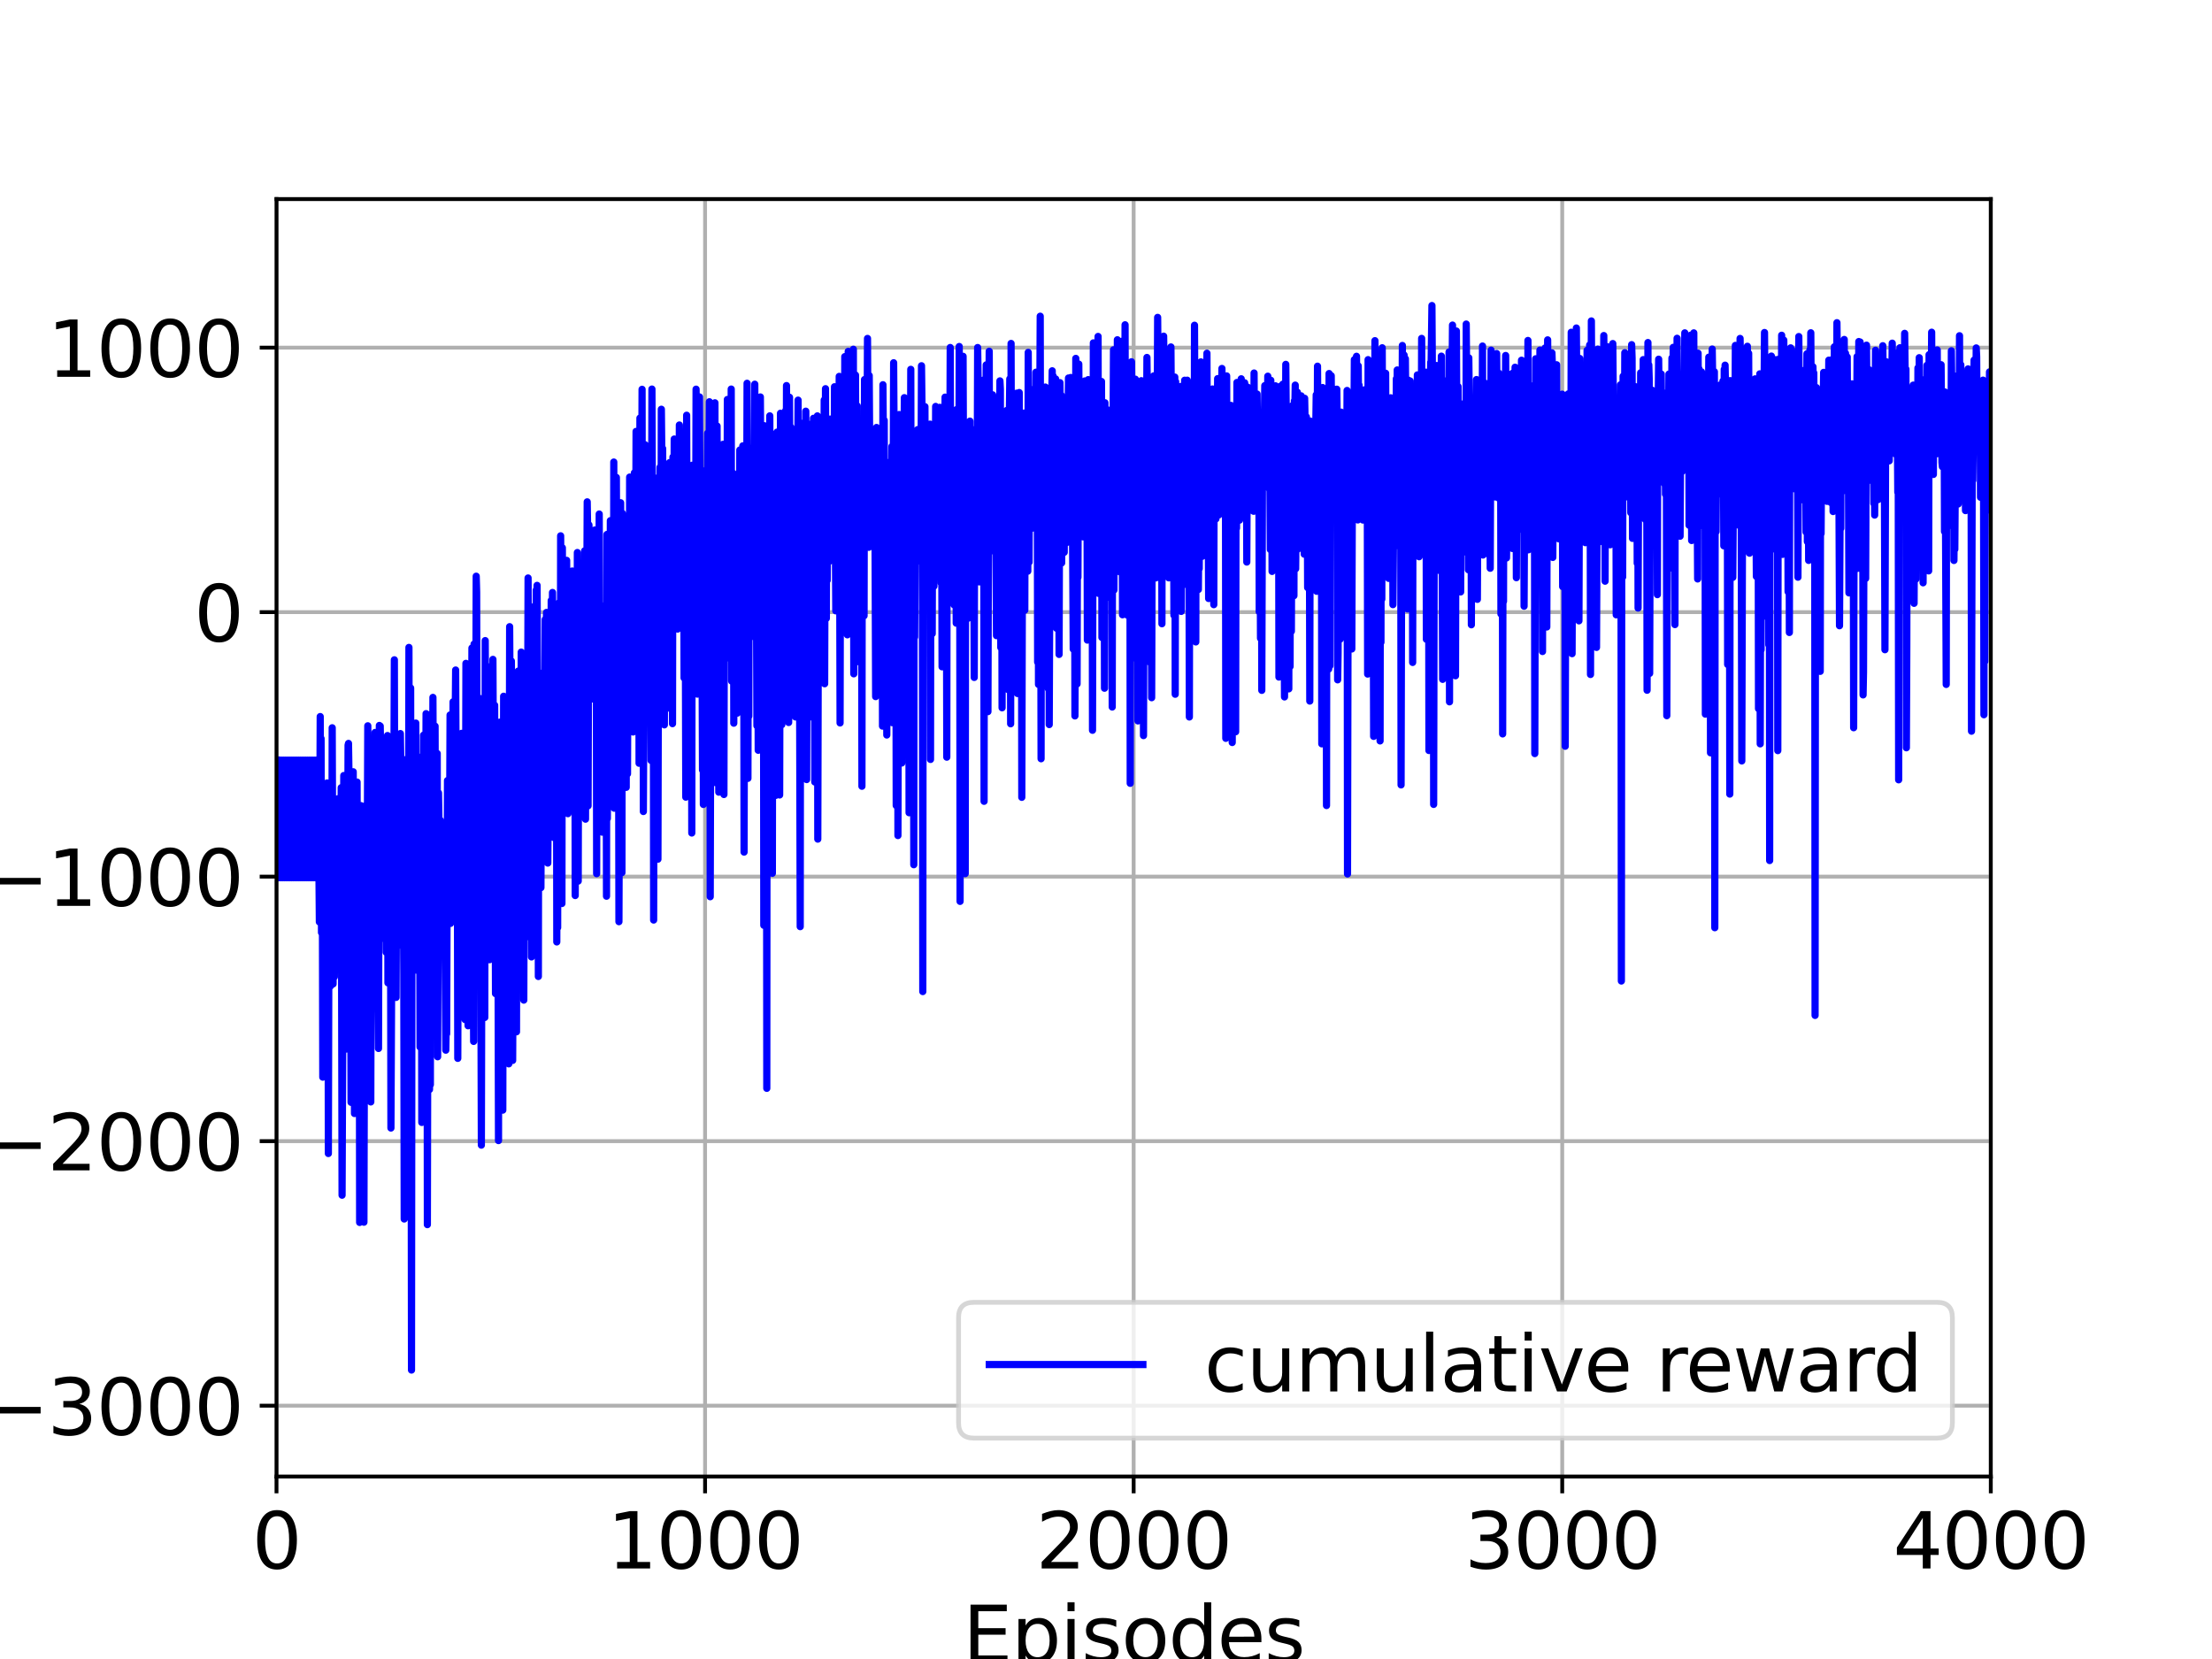 <?xml version="1.0" encoding="utf-8" standalone="no"?>
<!DOCTYPE svg PUBLIC "-//W3C//DTD SVG 1.1//EN"
  "http://www.w3.org/Graphics/SVG/1.1/DTD/svg11.dtd">
<svg height="345.6pt" version="1.1" viewBox="0 0 460.8 345.6" width="460.8pt" xmlns="http://www.w3.org/2000/svg" xmlns:xlink="http://www.w3.org/1999/xlink">
 <defs>
  <style type="text/css">*{stroke-linecap:butt;stroke-linejoin:round;}</style>
 </defs>
 <g id="figure_1">
  <g id="patch_1">
   <path d="M 0 345.6 
L 460.8 345.6 
L 460.8 0 
L 0 0 
z
" style="fill:#ffffff;"/>
  </g>
  <g id="axes_1">
   <g id="patch_2">
    <path d="M 57.6 307.584 
L 414.72 307.584 
L 414.72 41.472 
L 57.6 41.472 
z
" style="fill:#ffffff;"/>
   </g>
   <g id="matplotlib.axis_1">
    <g id="xtick_1">
     <g id="line2d_1">
      <path clip-path="url(#p1fa6c6cab5)" d="M 57.6 307.584 
L 57.6 41.472 
" style="fill:none;stroke:#b0b0b0;stroke-linecap:square;stroke-width:0.8;"/>
     </g>
     <g id="line2d_2">
      <defs>
       <path d="M 0 0 
L 0 3.5 
" id="m80267a6caf" style="stroke:#000000;stroke-width:0.8;"/>
      </defs>
      <g>
       <use style="stroke:#000000;stroke-width:0.8;" x="57.6" xlink:href="#m80267a6caf" y="307.584"/>
      </g>
     </g>
     <g id="text_1">
      <!-- 0 -->
      <g transform="translate(52.51 326.741)scale(0.16 -0.16)">
       <defs>
        <path d="M 2034 4250 
Q 1547 4250 1301 3770 
Q 1056 3291 1056 2328 
Q 1056 1369 1301 889 
Q 1547 409 2034 409 
Q 2525 409 2770 889 
Q 3016 1369 3016 2328 
Q 3016 3291 2770 3770 
Q 2525 4250 2034 4250 
z
M 2034 4750 
Q 2819 4750 3233 4129 
Q 3647 3509 3647 2328 
Q 3647 1150 3233 529 
Q 2819 -91 2034 -91 
Q 1250 -91 836 529 
Q 422 1150 422 2328 
Q 422 3509 836 4129 
Q 1250 4750 2034 4750 
z
" id="DejaVuSans-30" transform="scale(0.016)"/>
       </defs>
       <use xlink:href="#DejaVuSans-30"/>
      </g>
     </g>
    </g>
    <g id="xtick_2">
     <g id="line2d_3">
      <path clip-path="url(#p1fa6c6cab5)" d="M 146.88 307.584 
L 146.88 41.472 
" style="fill:none;stroke:#b0b0b0;stroke-linecap:square;stroke-width:0.8;"/>
     </g>
     <g id="line2d_4">
      <g>
       <use style="stroke:#000000;stroke-width:0.8;" x="146.88" xlink:href="#m80267a6caf" y="307.584"/>
      </g>
     </g>
     <g id="text_2">
      <!-- 1000 -->
      <g transform="translate(126.52 326.741)scale(0.16 -0.16)">
       <defs>
        <path d="M 794 531 
L 1825 531 
L 1825 4091 
L 703 3866 
L 703 4441 
L 1819 4666 
L 2450 4666 
L 2450 531 
L 3481 531 
L 3481 0 
L 794 0 
L 794 531 
z
" id="DejaVuSans-31" transform="scale(0.016)"/>
       </defs>
       <use xlink:href="#DejaVuSans-31"/>
       <use x="63.623" xlink:href="#DejaVuSans-30"/>
       <use x="127.246" xlink:href="#DejaVuSans-30"/>
       <use x="190.869" xlink:href="#DejaVuSans-30"/>
      </g>
     </g>
    </g>
    <g id="xtick_3">
     <g id="line2d_5">
      <path clip-path="url(#p1fa6c6cab5)" d="M 236.16 307.584 
L 236.16 41.472 
" style="fill:none;stroke:#b0b0b0;stroke-linecap:square;stroke-width:0.8;"/>
     </g>
     <g id="line2d_6">
      <g>
       <use style="stroke:#000000;stroke-width:0.8;" x="236.16" xlink:href="#m80267a6caf" y="307.584"/>
      </g>
     </g>
     <g id="text_3">
      <!-- 2000 -->
      <g transform="translate(215.8 326.741)scale(0.16 -0.16)">
       <defs>
        <path d="M 1228 531 
L 3431 531 
L 3431 0 
L 469 0 
L 469 531 
Q 828 903 1448 1529 
Q 2069 2156 2228 2338 
Q 2531 2678 2651 2914 
Q 2772 3150 2772 3378 
Q 2772 3750 2511 3984 
Q 2250 4219 1831 4219 
Q 1534 4219 1204 4116 
Q 875 4013 500 3803 
L 500 4441 
Q 881 4594 1212 4672 
Q 1544 4750 1819 4750 
Q 2544 4750 2975 4387 
Q 3406 4025 3406 3419 
Q 3406 3131 3298 2873 
Q 3191 2616 2906 2266 
Q 2828 2175 2409 1742 
Q 1991 1309 1228 531 
z
" id="DejaVuSans-32" transform="scale(0.016)"/>
       </defs>
       <use xlink:href="#DejaVuSans-32"/>
       <use x="63.623" xlink:href="#DejaVuSans-30"/>
       <use x="127.246" xlink:href="#DejaVuSans-30"/>
       <use x="190.869" xlink:href="#DejaVuSans-30"/>
      </g>
     </g>
    </g>
    <g id="xtick_4">
     <g id="line2d_7">
      <path clip-path="url(#p1fa6c6cab5)" d="M 325.44 307.584 
L 325.44 41.472 
" style="fill:none;stroke:#b0b0b0;stroke-linecap:square;stroke-width:0.8;"/>
     </g>
     <g id="line2d_8">
      <g>
       <use style="stroke:#000000;stroke-width:0.8;" x="325.44" xlink:href="#m80267a6caf" y="307.584"/>
      </g>
     </g>
     <g id="text_4">
      <!-- 3000 -->
      <g transform="translate(305.08 326.741)scale(0.16 -0.16)">
       <defs>
        <path d="M 2597 2516 
Q 3050 2419 3304 2112 
Q 3559 1806 3559 1356 
Q 3559 666 3084 287 
Q 2609 -91 1734 -91 
Q 1441 -91 1130 -33 
Q 819 25 488 141 
L 488 750 
Q 750 597 1062 519 
Q 1375 441 1716 441 
Q 2309 441 2620 675 
Q 2931 909 2931 1356 
Q 2931 1769 2642 2001 
Q 2353 2234 1838 2234 
L 1294 2234 
L 1294 2753 
L 1863 2753 
Q 2328 2753 2575 2939 
Q 2822 3125 2822 3475 
Q 2822 3834 2567 4026 
Q 2313 4219 1838 4219 
Q 1578 4219 1281 4162 
Q 984 4106 628 3988 
L 628 4550 
Q 988 4650 1302 4700 
Q 1616 4750 1894 4750 
Q 2613 4750 3031 4423 
Q 3450 4097 3450 3541 
Q 3450 3153 3228 2886 
Q 3006 2619 2597 2516 
z
" id="DejaVuSans-33" transform="scale(0.016)"/>
       </defs>
       <use xlink:href="#DejaVuSans-33"/>
       <use x="63.623" xlink:href="#DejaVuSans-30"/>
       <use x="127.246" xlink:href="#DejaVuSans-30"/>
       <use x="190.869" xlink:href="#DejaVuSans-30"/>
      </g>
     </g>
    </g>
    <g id="xtick_5">
     <g id="line2d_9">
      <path clip-path="url(#p1fa6c6cab5)" d="M 414.72 307.584 
L 414.72 41.472 
" style="fill:none;stroke:#b0b0b0;stroke-linecap:square;stroke-width:0.8;"/>
     </g>
     <g id="line2d_10">
      <g>
       <use style="stroke:#000000;stroke-width:0.8;" x="414.72" xlink:href="#m80267a6caf" y="307.584"/>
      </g>
     </g>
     <g id="text_5">
      <!-- 4000 -->
      <g transform="translate(394.36 326.741)scale(0.16 -0.16)">
       <defs>
        <path d="M 2419 4116 
L 825 1625 
L 2419 1625 
L 2419 4116 
z
M 2253 4666 
L 3047 4666 
L 3047 1625 
L 3713 1625 
L 3713 1100 
L 3047 1100 
L 3047 0 
L 2419 0 
L 2419 1100 
L 313 1100 
L 313 1709 
L 2253 4666 
z
" id="DejaVuSans-34" transform="scale(0.016)"/>
       </defs>
       <use xlink:href="#DejaVuSans-34"/>
       <use x="63.623" xlink:href="#DejaVuSans-30"/>
       <use x="127.246" xlink:href="#DejaVuSans-30"/>
       <use x="190.869" xlink:href="#DejaVuSans-30"/>
      </g>
     </g>
    </g>
    <g id="text_6">
     <!-- Episodes -->
     <g transform="translate(200.572 346.226)scale(0.16 -0.16)">
      <defs>
       <path d="M 628 4666 
L 3578 4666 
L 3578 4134 
L 1259 4134 
L 1259 2753 
L 3481 2753 
L 3481 2222 
L 1259 2222 
L 1259 531 
L 3634 531 
L 3634 0 
L 628 0 
L 628 4666 
z
" id="DejaVuSans-45" transform="scale(0.016)"/>
       <path d="M 1159 525 
L 1159 -1331 
L 581 -1331 
L 581 3500 
L 1159 3500 
L 1159 2969 
Q 1341 3281 1617 3432 
Q 1894 3584 2278 3584 
Q 2916 3584 3314 3078 
Q 3713 2572 3713 1747 
Q 3713 922 3314 415 
Q 2916 -91 2278 -91 
Q 1894 -91 1617 61 
Q 1341 213 1159 525 
z
M 3116 1747 
Q 3116 2381 2855 2742 
Q 2594 3103 2138 3103 
Q 1681 3103 1420 2742 
Q 1159 2381 1159 1747 
Q 1159 1113 1420 752 
Q 1681 391 2138 391 
Q 2594 391 2855 752 
Q 3116 1113 3116 1747 
z
" id="DejaVuSans-70" transform="scale(0.016)"/>
       <path d="M 603 3500 
L 1178 3500 
L 1178 0 
L 603 0 
L 603 3500 
z
M 603 4863 
L 1178 4863 
L 1178 4134 
L 603 4134 
L 603 4863 
z
" id="DejaVuSans-69" transform="scale(0.016)"/>
       <path d="M 2834 3397 
L 2834 2853 
Q 2591 2978 2328 3040 
Q 2066 3103 1784 3103 
Q 1356 3103 1142 2972 
Q 928 2841 928 2578 
Q 928 2378 1081 2264 
Q 1234 2150 1697 2047 
L 1894 2003 
Q 2506 1872 2764 1633 
Q 3022 1394 3022 966 
Q 3022 478 2636 193 
Q 2250 -91 1575 -91 
Q 1294 -91 989 -36 
Q 684 19 347 128 
L 347 722 
Q 666 556 975 473 
Q 1284 391 1588 391 
Q 1994 391 2212 530 
Q 2431 669 2431 922 
Q 2431 1156 2273 1281 
Q 2116 1406 1581 1522 
L 1381 1569 
Q 847 1681 609 1914 
Q 372 2147 372 2553 
Q 372 3047 722 3315 
Q 1072 3584 1716 3584 
Q 2034 3584 2315 3537 
Q 2597 3491 2834 3397 
z
" id="DejaVuSans-73" transform="scale(0.016)"/>
       <path d="M 1959 3097 
Q 1497 3097 1228 2736 
Q 959 2375 959 1747 
Q 959 1119 1226 758 
Q 1494 397 1959 397 
Q 2419 397 2687 759 
Q 2956 1122 2956 1747 
Q 2956 2369 2687 2733 
Q 2419 3097 1959 3097 
z
M 1959 3584 
Q 2709 3584 3137 3096 
Q 3566 2609 3566 1747 
Q 3566 888 3137 398 
Q 2709 -91 1959 -91 
Q 1206 -91 779 398 
Q 353 888 353 1747 
Q 353 2609 779 3096 
Q 1206 3584 1959 3584 
z
" id="DejaVuSans-6f" transform="scale(0.016)"/>
       <path d="M 2906 2969 
L 2906 4863 
L 3481 4863 
L 3481 0 
L 2906 0 
L 2906 525 
Q 2725 213 2448 61 
Q 2172 -91 1784 -91 
Q 1150 -91 751 415 
Q 353 922 353 1747 
Q 353 2572 751 3078 
Q 1150 3584 1784 3584 
Q 2172 3584 2448 3432 
Q 2725 3281 2906 2969 
z
M 947 1747 
Q 947 1113 1208 752 
Q 1469 391 1925 391 
Q 2381 391 2643 752 
Q 2906 1113 2906 1747 
Q 2906 2381 2643 2742 
Q 2381 3103 1925 3103 
Q 1469 3103 1208 2742 
Q 947 2381 947 1747 
z
" id="DejaVuSans-64" transform="scale(0.016)"/>
       <path d="M 3597 1894 
L 3597 1613 
L 953 1613 
Q 991 1019 1311 708 
Q 1631 397 2203 397 
Q 2534 397 2845 478 
Q 3156 559 3463 722 
L 3463 178 
Q 3153 47 2828 -22 
Q 2503 -91 2169 -91 
Q 1331 -91 842 396 
Q 353 884 353 1716 
Q 353 2575 817 3079 
Q 1281 3584 2069 3584 
Q 2775 3584 3186 3129 
Q 3597 2675 3597 1894 
z
M 3022 2063 
Q 3016 2534 2758 2815 
Q 2500 3097 2075 3097 
Q 1594 3097 1305 2825 
Q 1016 2553 972 2059 
L 3022 2063 
z
" id="DejaVuSans-65" transform="scale(0.016)"/>
      </defs>
      <use xlink:href="#DejaVuSans-45"/>
      <use x="63.184" xlink:href="#DejaVuSans-70"/>
      <use x="126.66" xlink:href="#DejaVuSans-69"/>
      <use x="154.443" xlink:href="#DejaVuSans-73"/>
      <use x="206.543" xlink:href="#DejaVuSans-6f"/>
      <use x="267.725" xlink:href="#DejaVuSans-64"/>
      <use x="331.201" xlink:href="#DejaVuSans-65"/>
      <use x="392.725" xlink:href="#DejaVuSans-73"/>
     </g>
    </g>
   </g>
   <g id="matplotlib.axis_2">
    <g id="ytick_1">
     <g id="line2d_11">
      <path clip-path="url(#p1fa6c6cab5)" d="M 57.6 292.825 
L 414.72 292.825 
" style="fill:none;stroke:#b0b0b0;stroke-linecap:square;stroke-width:0.8;"/>
     </g>
     <g id="line2d_12">
      <defs>
       <path d="M 0 0 
L -3.5 0 
" id="m3ddc05c898" style="stroke:#000000;stroke-width:0.8;"/>
      </defs>
      <g>
       <use style="stroke:#000000;stroke-width:0.8;" x="57.6" xlink:href="#m3ddc05c898" y="292.825"/>
      </g>
     </g>
     <g id="text_7">
      <!-- −3000 -->
      <g transform="translate(-3.527 298.904)scale(0.16 -0.16)">
       <defs>
        <path d="M 678 2272 
L 4684 2272 
L 4684 1741 
L 678 1741 
L 678 2272 
z
" id="DejaVuSans-2212" transform="scale(0.016)"/>
       </defs>
       <use xlink:href="#DejaVuSans-2212"/>
       <use x="83.789" xlink:href="#DejaVuSans-33"/>
       <use x="147.412" xlink:href="#DejaVuSans-30"/>
       <use x="211.035" xlink:href="#DejaVuSans-30"/>
       <use x="274.658" xlink:href="#DejaVuSans-30"/>
      </g>
     </g>
    </g>
    <g id="ytick_2">
     <g id="line2d_13">
      <path clip-path="url(#p1fa6c6cab5)" d="M 57.6 237.724 
L 414.72 237.724 
" style="fill:none;stroke:#b0b0b0;stroke-linecap:square;stroke-width:0.8;"/>
     </g>
     <g id="line2d_14">
      <g>
       <use style="stroke:#000000;stroke-width:0.8;" x="57.6" xlink:href="#m3ddc05c898" y="237.724"/>
      </g>
     </g>
     <g id="text_8">
      <!-- −2000 -->
      <g transform="translate(-3.527 243.803)scale(0.16 -0.16)">
       <use xlink:href="#DejaVuSans-2212"/>
       <use x="83.789" xlink:href="#DejaVuSans-32"/>
       <use x="147.412" xlink:href="#DejaVuSans-30"/>
       <use x="211.035" xlink:href="#DejaVuSans-30"/>
       <use x="274.658" xlink:href="#DejaVuSans-30"/>
      </g>
     </g>
    </g>
    <g id="ytick_3">
     <g id="line2d_15">
      <path clip-path="url(#p1fa6c6cab5)" d="M 57.6 182.623 
L 414.72 182.623 
" style="fill:none;stroke:#b0b0b0;stroke-linecap:square;stroke-width:0.8;"/>
     </g>
     <g id="line2d_16">
      <g>
       <use style="stroke:#000000;stroke-width:0.8;" x="57.6" xlink:href="#m3ddc05c898" y="182.623"/>
      </g>
     </g>
     <g id="text_9">
      <!-- −1000 -->
      <g transform="translate(-3.527 188.702)scale(0.16 -0.16)">
       <use xlink:href="#DejaVuSans-2212"/>
       <use x="83.789" xlink:href="#DejaVuSans-31"/>
       <use x="147.412" xlink:href="#DejaVuSans-30"/>
       <use x="211.035" xlink:href="#DejaVuSans-30"/>
       <use x="274.658" xlink:href="#DejaVuSans-30"/>
      </g>
     </g>
    </g>
    <g id="ytick_4">
     <g id="line2d_17">
      <path clip-path="url(#p1fa6c6cab5)" d="M 57.6 127.522 
L 414.72 127.522 
" style="fill:none;stroke:#b0b0b0;stroke-linecap:square;stroke-width:0.8;"/>
     </g>
     <g id="line2d_18">
      <g>
       <use style="stroke:#000000;stroke-width:0.8;" x="57.6" xlink:href="#m3ddc05c898" y="127.522"/>
      </g>
     </g>
     <g id="text_10">
      <!-- 0 -->
      <g transform="translate(40.42 133.601)scale(0.16 -0.16)">
       <use xlink:href="#DejaVuSans-30"/>
      </g>
     </g>
    </g>
    <g id="ytick_5">
     <g id="line2d_19">
      <path clip-path="url(#p1fa6c6cab5)" d="M 57.6 72.421 
L 414.72 72.421 
" style="fill:none;stroke:#b0b0b0;stroke-linecap:square;stroke-width:0.8;"/>
     </g>
     <g id="line2d_20">
      <g>
       <use style="stroke:#000000;stroke-width:0.8;" x="57.6" xlink:href="#m3ddc05c898" y="72.421"/>
      </g>
     </g>
     <g id="text_11">
      <!-- 1000 -->
      <g transform="translate(9.88 78.5)scale(0.16 -0.16)">
       <use xlink:href="#DejaVuSans-31"/>
       <use x="63.623" xlink:href="#DejaVuSans-30"/>
       <use x="127.246" xlink:href="#DejaVuSans-30"/>
       <use x="190.869" xlink:href="#DejaVuSans-30"/>
      </g>
     </g>
    </g>
    <g id="text_12">
     <!-- Cumulative Reward -->
     <g transform="translate(-10.855 252.524)rotate(-90)scale(0.16 -0.16)">
      <defs>
       <path d="M 4122 4306 
L 4122 3641 
Q 3803 3938 3442 4084 
Q 3081 4231 2675 4231 
Q 1875 4231 1450 3742 
Q 1025 3253 1025 2328 
Q 1025 1406 1450 917 
Q 1875 428 2675 428 
Q 3081 428 3442 575 
Q 3803 722 4122 1019 
L 4122 359 
Q 3791 134 3420 21 
Q 3050 -91 2638 -91 
Q 1578 -91 968 557 
Q 359 1206 359 2328 
Q 359 3453 968 4101 
Q 1578 4750 2638 4750 
Q 3056 4750 3426 4639 
Q 3797 4528 4122 4306 
z
" id="DejaVuSans-43" transform="scale(0.016)"/>
       <path d="M 544 1381 
L 544 3500 
L 1119 3500 
L 1119 1403 
Q 1119 906 1312 657 
Q 1506 409 1894 409 
Q 2359 409 2629 706 
Q 2900 1003 2900 1516 
L 2900 3500 
L 3475 3500 
L 3475 0 
L 2900 0 
L 2900 538 
Q 2691 219 2414 64 
Q 2138 -91 1772 -91 
Q 1169 -91 856 284 
Q 544 659 544 1381 
z
M 1991 3584 
L 1991 3584 
z
" id="DejaVuSans-75" transform="scale(0.016)"/>
       <path d="M 3328 2828 
Q 3544 3216 3844 3400 
Q 4144 3584 4550 3584 
Q 5097 3584 5394 3201 
Q 5691 2819 5691 2113 
L 5691 0 
L 5113 0 
L 5113 2094 
Q 5113 2597 4934 2840 
Q 4756 3084 4391 3084 
Q 3944 3084 3684 2787 
Q 3425 2491 3425 1978 
L 3425 0 
L 2847 0 
L 2847 2094 
Q 2847 2600 2669 2842 
Q 2491 3084 2119 3084 
Q 1678 3084 1418 2786 
Q 1159 2488 1159 1978 
L 1159 0 
L 581 0 
L 581 3500 
L 1159 3500 
L 1159 2956 
Q 1356 3278 1631 3431 
Q 1906 3584 2284 3584 
Q 2666 3584 2933 3390 
Q 3200 3197 3328 2828 
z
" id="DejaVuSans-6d" transform="scale(0.016)"/>
       <path d="M 603 4863 
L 1178 4863 
L 1178 0 
L 603 0 
L 603 4863 
z
" id="DejaVuSans-6c" transform="scale(0.016)"/>
       <path d="M 2194 1759 
Q 1497 1759 1228 1600 
Q 959 1441 959 1056 
Q 959 750 1161 570 
Q 1363 391 1709 391 
Q 2188 391 2477 730 
Q 2766 1069 2766 1631 
L 2766 1759 
L 2194 1759 
z
M 3341 1997 
L 3341 0 
L 2766 0 
L 2766 531 
Q 2569 213 2275 61 
Q 1981 -91 1556 -91 
Q 1019 -91 701 211 
Q 384 513 384 1019 
Q 384 1609 779 1909 
Q 1175 2209 1959 2209 
L 2766 2209 
L 2766 2266 
Q 2766 2663 2505 2880 
Q 2244 3097 1772 3097 
Q 1472 3097 1187 3025 
Q 903 2953 641 2809 
L 641 3341 
Q 956 3463 1253 3523 
Q 1550 3584 1831 3584 
Q 2591 3584 2966 3190 
Q 3341 2797 3341 1997 
z
" id="DejaVuSans-61" transform="scale(0.016)"/>
       <path d="M 1172 4494 
L 1172 3500 
L 2356 3500 
L 2356 3053 
L 1172 3053 
L 1172 1153 
Q 1172 725 1289 603 
Q 1406 481 1766 481 
L 2356 481 
L 2356 0 
L 1766 0 
Q 1100 0 847 248 
Q 594 497 594 1153 
L 594 3053 
L 172 3053 
L 172 3500 
L 594 3500 
L 594 4494 
L 1172 4494 
z
" id="DejaVuSans-74" transform="scale(0.016)"/>
       <path d="M 191 3500 
L 800 3500 
L 1894 563 
L 2988 3500 
L 3597 3500 
L 2284 0 
L 1503 0 
L 191 3500 
z
" id="DejaVuSans-76" transform="scale(0.016)"/>
       <path id="DejaVuSans-20" transform="scale(0.016)"/>
       <path d="M 2841 2188 
Q 3044 2119 3236 1894 
Q 3428 1669 3622 1275 
L 4263 0 
L 3584 0 
L 2988 1197 
Q 2756 1666 2539 1819 
Q 2322 1972 1947 1972 
L 1259 1972 
L 1259 0 
L 628 0 
L 628 4666 
L 2053 4666 
Q 2853 4666 3247 4331 
Q 3641 3997 3641 3322 
Q 3641 2881 3436 2590 
Q 3231 2300 2841 2188 
z
M 1259 4147 
L 1259 2491 
L 2053 2491 
Q 2509 2491 2742 2702 
Q 2975 2913 2975 3322 
Q 2975 3731 2742 3939 
Q 2509 4147 2053 4147 
L 1259 4147 
z
" id="DejaVuSans-52" transform="scale(0.016)"/>
       <path d="M 269 3500 
L 844 3500 
L 1563 769 
L 2278 3500 
L 2956 3500 
L 3675 769 
L 4391 3500 
L 4966 3500 
L 4050 0 
L 3372 0 
L 2619 2869 
L 1863 0 
L 1184 0 
L 269 3500 
z
" id="DejaVuSans-77" transform="scale(0.016)"/>
       <path d="M 2631 2963 
Q 2534 3019 2420 3045 
Q 2306 3072 2169 3072 
Q 1681 3072 1420 2755 
Q 1159 2438 1159 1844 
L 1159 0 
L 581 0 
L 581 3500 
L 1159 3500 
L 1159 2956 
Q 1341 3275 1631 3429 
Q 1922 3584 2338 3584 
Q 2397 3584 2469 3576 
Q 2541 3569 2628 3553 
L 2631 2963 
z
" id="DejaVuSans-72" transform="scale(0.016)"/>
      </defs>
      <use xlink:href="#DejaVuSans-43"/>
      <use x="69.824" xlink:href="#DejaVuSans-75"/>
      <use x="133.203" xlink:href="#DejaVuSans-6d"/>
      <use x="230.615" xlink:href="#DejaVuSans-75"/>
      <use x="293.994" xlink:href="#DejaVuSans-6c"/>
      <use x="321.777" xlink:href="#DejaVuSans-61"/>
      <use x="383.057" xlink:href="#DejaVuSans-74"/>
      <use x="422.266" xlink:href="#DejaVuSans-69"/>
      <use x="450.049" xlink:href="#DejaVuSans-76"/>
      <use x="509.229" xlink:href="#DejaVuSans-65"/>
      <use x="570.752" xlink:href="#DejaVuSans-20"/>
      <use x="602.539" xlink:href="#DejaVuSans-52"/>
      <use x="667.521" xlink:href="#DejaVuSans-65"/>
      <use x="729.045" xlink:href="#DejaVuSans-77"/>
      <use x="810.832" xlink:href="#DejaVuSans-61"/>
      <use x="872.111" xlink:href="#DejaVuSans-72"/>
      <use x="911.475" xlink:href="#DejaVuSans-64"/>
     </g>
    </g>
   </g>
   <g id="line2d_21">
    <path clip-path="url(#p1fa6c6cab5)" d="M 57.6 158.357 
L 57.689 159.872 
L 57.868 182.849 
L 57.957 158.357 
L 58.046 159.872 
L 58.225 182.849 
L 58.314 158.357 
L 58.404 159.872 
L 58.582 182.849 
L 58.671 158.357 
L 58.761 159.872 
L 58.939 182.849 
L 59.028 158.357 
L 59.118 159.872 
L 59.296 182.849 
L 59.386 158.357 
L 59.475 159.872 
L 59.653 182.849 
L 59.743 158.357 
L 59.832 159.872 
L 60.011 182.849 
L 60.1 158.357 
L 60.189 159.872 
L 60.368 182.849 
L 60.457 158.357 
L 60.546 159.872 
L 60.725 182.849 
L 60.814 158.357 
L 60.903 159.872 
L 61.082 182.849 
L 61.171 158.357 
L 61.26 159.872 
L 61.439 182.849 
L 61.528 158.357 
L 61.618 159.872 
L 61.796 182.849 
L 61.885 158.357 
L 61.975 159.872 
L 62.153 182.849 
L 62.243 158.357 
L 62.332 159.872 
L 62.51 182.849 
L 62.6 158.357 
L 62.689 159.872 
L 62.868 182.849 
L 62.957 158.357 
L 63.046 159.872 
L 63.225 182.849 
L 63.314 158.357 
L 63.403 159.872 
L 63.582 182.849 
L 63.671 158.357 
L 63.76 159.872 
L 63.939 182.849 
L 64.028 158.357 
L 64.117 159.872 
L 64.296 182.849 
L 64.385 158.357 
L 64.475 159.872 
L 64.653 182.849 
L 64.742 158.357 
L 64.832 159.872 
L 65.01 182.849 
L 65.1 158.357 
L 65.189 159.872 
L 65.367 182.849 
L 65.457 158.357 
L 65.546 159.872 
L 65.724 182.849 
L 65.814 158.357 
L 65.903 159.872 
L 66.082 182.849 
L 66.171 158.357 
L 66.26 159.872 
L 66.528 192.06 
L 66.707 149.272 
L 66.796 175.149 
L 66.885 153.853 
L 66.974 194.271 
L 67.064 192.063 
L 67.153 183.378 
L 67.242 224.39 
L 67.332 172.672 
L 67.421 220.545 
L 67.51 169.489 
L 67.599 192.942 
L 67.689 180.254 
L 67.778 213.715 
L 67.956 166.605 
L 68.046 174.515 
L 68.135 163.102 
L 68.224 192.297 
L 68.314 179.555 
L 68.403 240.298 
L 68.581 165.061 
L 68.849 205.419 
L 68.939 178.462 
L 69.028 204.533 
L 69.117 190.414 
L 69.206 151.609 
L 69.385 204.975 
L 69.474 189.602 
L 69.653 203.489 
L 69.831 185.552 
L 69.921 190.132 
L 70.01 188.317 
L 70.188 169.324 
L 70.278 188.438 
L 70.367 166.397 
L 70.456 194.235 
L 70.546 187.487 
L 70.724 171.445 
L 70.813 189.045 
L 70.903 177.203 
L 70.992 194.975 
L 71.081 164.083 
L 71.26 248.985 
L 71.617 161.555 
L 71.706 167.42 
L 71.796 204.386 
L 71.885 173.79 
L 71.974 178.386 
L 72.063 180.417 
L 72.153 218.536 
L 72.242 192.042 
L 72.331 207.697 
L 72.51 155.224 
L 72.599 154.868 
L 72.778 166.811 
L 72.956 203.297 
L 73.045 197.518 
L 73.135 229.637 
L 73.224 174.437 
L 73.313 201.166 
L 73.403 176.775 
L 73.492 182.472 
L 73.581 160.771 
L 73.67 220.624 
L 73.76 184.681 
L 73.849 231.966 
L 73.938 221.62 
L 74.028 185.812 
L 74.117 187.851 
L 74.206 167.565 
L 74.295 200.227 
L 74.385 162.92 
L 74.563 232.074 
L 74.652 186.837 
L 74.742 195.591 
L 74.831 183.093 
L 74.92 254.657 
L 75.188 167.822 
L 75.277 230.491 
L 75.456 171.723 
L 75.545 194.998 
L 75.635 189.736 
L 75.724 183.261 
L 75.813 254.606 
L 75.992 186.786 
L 76.081 167.872 
L 76.17 204.402 
L 76.26 182.709 
L 76.349 207.323 
L 76.438 196.419 
L 76.617 151.195 
L 76.706 168.44 
L 76.795 160.54 
L 76.974 178.381 
L 77.063 169.491 
L 77.242 229.551 
L 77.42 154.582 
L 77.599 188.231 
L 77.688 187.415 
L 77.777 160.901 
L 77.956 176.756 
L 78.134 152.584 
L 78.402 208.069 
L 78.492 171.147 
L 78.849 218.415 
L 79.027 151.123 
L 79.116 183.296 
L 79.206 151.249 
L 79.295 156.295 
L 79.384 192.248 
L 79.563 167.502 
L 79.741 164.244 
L 79.831 165.593 
L 79.92 162.382 
L 80.009 162.441 
L 80.188 195.669 
L 80.277 167.917 
L 80.366 173.823 
L 80.456 198.377 
L 80.545 160.61 
L 80.634 198.096 
L 80.724 153.228 
L 80.813 204.748 
L 80.902 181.08 
L 81.081 200.449 
L 81.259 163.373 
L 81.348 183.101 
L 81.438 234.991 
L 81.795 162.157 
L 81.884 168.097 
L 81.973 182.092 
L 82.152 137.451 
L 82.241 177.65 
L 82.331 172.324 
L 82.42 160.17 
L 82.509 207.781 
L 82.688 160.163 
L 82.777 169.617 
L 82.866 159.362 
L 82.956 196.95 
L 83.223 157.96 
L 83.313 196.87 
L 83.402 152.816 
L 83.491 158.829 
L 83.58 190.644 
L 83.67 171.121 
L 83.759 194.865 
L 83.848 158.104 
L 84.116 202.88 
L 84.205 253.939 
L 84.384 190.471 
L 84.473 188.046 
L 84.563 158.722 
L 84.741 181.513 
L 84.83 181.321 
L 84.92 170.032 
L 85.098 187.425 
L 85.188 134.866 
L 85.277 178.399 
L 85.366 169.878 
L 85.455 183.444 
L 85.545 143.318 
L 85.723 285.408 
L 85.812 190.668 
L 85.902 191.952 
L 86.08 158.71 
L 86.259 184.019 
L 86.348 173.541 
L 86.437 190.057 
L 86.616 150.63 
L 86.795 202.098 
L 86.884 166.611 
L 86.973 170.68 
L 87.062 196.248 
L 87.152 181.454 
L 87.241 193.363 
L 87.33 174.86 
L 87.42 187.652 
L 87.509 218.111 
L 87.687 157.708 
L 87.777 173.871 
L 87.866 233.826 
L 87.955 164.844 
L 88.044 215.733 
L 88.134 198.371 
L 88.223 153.152 
L 88.402 179.34 
L 88.491 164.365 
L 88.58 192.512 
L 88.759 148.667 
L 88.848 171.864 
L 88.937 161.424 
L 89.027 255.113 
L 89.205 168.64 
L 89.294 171.43 
L 89.473 226.959 
L 89.562 165.489 
L 89.652 225.958 
L 89.741 148.821 
L 89.919 197.482 
L 90.009 156.115 
L 90.098 167.879 
L 90.187 145.28 
L 90.366 187.777 
L 90.455 181.656 
L 90.634 151.268 
L 90.723 182.794 
L 90.812 160.322 
L 90.901 207.815 
L 91.08 156.967 
L 91.169 220.139 
L 91.348 165.173 
L 91.437 170.837 
L 91.526 197.184 
L 91.705 170.859 
L 91.794 180.826 
L 91.884 171.255 
L 91.973 178.713 
L 92.062 174.763 
L 92.151 192.958 
L 92.241 172 
L 92.33 175.648 
L 92.508 192.176 
L 92.598 179.658 
L 92.866 218.771 
L 92.955 213.659 
L 93.044 215.372 
L 93.223 162.599 
L 93.312 170.415 
L 93.58 191.295 
L 93.758 148.943 
L 93.848 192.364 
L 94.026 165.813 
L 94.116 165.956 
L 94.205 177.893 
L 94.383 146.207 
L 94.562 180.123 
L 94.919 139.576 
L 95.098 177.54 
L 95.187 181.299 
L 95.276 177.94 
L 95.365 220.474 
L 95.544 156.648 
L 95.633 181.176 
L 95.723 168.342 
L 95.812 202.681 
L 95.901 173.614 
L 95.99 193.497 
L 96.169 152.769 
L 96.258 154.46 
L 96.348 211.432 
L 96.437 201.238 
L 96.615 158.871 
L 96.883 212.398 
L 97.062 138.191 
L 97.151 187.994 
L 97.24 167.133 
L 97.33 177.528 
L 97.419 153.99 
L 97.508 213.684 
L 97.597 147.286 
L 97.687 178.66 
L 97.865 139.182 
L 98.133 178.451 
L 98.312 134.996 
L 98.401 203.371 
L 98.49 185.21 
L 98.669 216.944 
L 98.758 134.17 
L 98.937 179.272 
L 99.026 179.895 
L 99.204 120.035 
L 99.294 123.339 
L 99.383 170.672 
L 99.472 164.32 
L 99.562 161.648 
L 99.651 149.557 
L 99.829 202.189 
L 99.919 145.488 
L 100.008 199.309 
L 100.097 177.202 
L 100.276 238.554 
L 100.454 159.602 
L 100.544 159.85 
L 100.633 186.203 
L 100.722 146.395 
L 100.812 159.913 
L 100.901 157.791 
L 100.99 211.959 
L 101.079 133.449 
L 101.169 151.639 
L 101.258 169.606 
L 101.347 152.206 
L 101.436 183.099 
L 101.526 176.08 
L 101.615 159.167 
L 101.794 171.324 
L 101.883 174.435 
L 101.972 199.927 
L 102.151 138.877 
L 102.329 195.054 
L 102.419 191.868 
L 102.508 146.864 
L 102.597 189.338 
L 102.686 137.361 
L 102.865 176.574 
L 102.954 174.649 
L 103.044 146.905 
L 103.222 206.988 
L 103.311 154.124 
L 103.401 164.939 
L 103.49 181.814 
L 103.579 172.663 
L 103.758 201.81 
L 103.847 237.605 
L 103.936 165.764 
L 104.026 176.706 
L 104.115 150.439 
L 104.204 151.374 
L 104.383 162.759 
L 104.472 167.416 
L 104.561 181.698 
L 104.651 160.276 
L 104.74 231.261 
L 104.918 145.041 
L 105.097 187.332 
L 105.186 158.586 
L 105.276 172.34 
L 105.365 156.635 
L 105.454 193.493 
L 105.633 164.329 
L 105.722 145.272 
L 105.811 147.268 
L 105.9 149.767 
L 105.99 221.619 
L 106.168 130.549 
L 106.258 145.982 
L 106.347 192.976 
L 106.525 137.701 
L 106.615 151.05 
L 106.704 152.396 
L 106.793 220.907 
L 106.972 182.502 
L 107.061 176.111 
L 107.15 155.174 
L 107.24 179.021 
L 107.329 169.365 
L 107.418 144.262 
L 107.597 214.943 
L 107.686 156.626 
L 107.865 184.909 
L 107.954 139.804 
L 108.043 183.762 
L 108.222 150.715 
L 108.4 191.476 
L 108.49 188.807 
L 108.579 135.845 
L 108.757 157.577 
L 108.847 171.375 
L 108.936 153.387 
L 109.025 169.438 
L 109.115 208.343 
L 109.293 150.314 
L 109.382 186.84 
L 109.472 170.054 
L 109.561 195.21 
L 109.74 141.965 
L 109.829 180.416 
L 110.007 120.403 
L 110.097 147.84 
L 110.275 137.581 
L 110.364 138.729 
L 110.454 145.656 
L 110.543 141.148 
L 110.722 199.346 
L 110.989 126.63 
L 111.168 180.917 
L 111.347 126.256 
L 111.436 154.574 
L 111.525 144.978 
L 111.614 149.303 
L 111.704 122.925 
L 111.793 143.93 
L 111.882 121.943 
L 112.061 158.937 
L 112.15 203.419 
L 112.239 140.061 
L 112.329 146.837 
L 112.418 181.348 
L 112.507 175.89 
L 112.596 162.123 
L 112.686 184.914 
L 112.864 143.781 
L 113.043 164.708 
L 113.132 156.335 
L 113.4 172.951 
L 113.579 129.045 
L 113.668 147.946 
L 113.846 127.58 
L 114.025 147.718 
L 114.114 179.794 
L 114.293 157.31 
L 114.382 148.863 
L 114.471 152.954 
L 114.65 134.143 
L 114.739 163.472 
L 114.828 125.103 
L 115.007 157.609 
L 115.096 123.421 
L 115.186 135.109 
L 115.275 174.444 
L 115.364 146.897 
L 115.453 171.151 
L 115.543 140.488 
L 115.632 161.915 
L 115.721 138.255 
L 115.811 144.275 
L 115.9 130.879 
L 115.989 196.22 
L 116.078 149.668 
L 116.168 193.241 
L 116.257 138.307 
L 116.346 149.86 
L 116.436 156.462 
L 116.525 125.51 
L 116.703 176.688 
L 116.793 111.619 
L 116.882 126.567 
L 116.971 136.065 
L 117.06 188.215 
L 117.15 114.11 
L 117.239 154.848 
L 117.328 118.024 
L 117.418 163.843 
L 117.507 141.214 
L 117.596 155.141 
L 117.685 148.848 
L 117.775 128.018 
L 117.953 140.72 
L 118.043 116.728 
L 118.132 141.315 
L 118.221 125.929 
L 118.31 169.5 
L 118.4 145.435 
L 118.489 168.477 
L 118.578 132.771 
L 118.757 166.141 
L 118.935 121.55 
L 119.025 147.098 
L 119.114 141.607 
L 119.203 118.951 
L 119.471 163.237 
L 119.56 135.753 
L 119.65 149.032 
L 119.739 123.272 
L 119.828 186.555 
L 119.917 145.474 
L 120.007 154.872 
L 120.096 125.643 
L 120.185 153.527 
L 120.275 115.099 
L 120.453 183.546 
L 120.542 141.139 
L 120.632 152.915 
L 120.721 134.904 
L 120.81 148.712 
L 120.9 148.537 
L 120.989 130.614 
L 121.078 145.522 
L 121.167 141.205 
L 121.257 127.779 
L 121.346 151.595 
L 121.435 126.143 
L 121.524 159.363 
L 121.792 114.743 
L 121.882 130.742 
L 121.971 170.648 
L 122.06 144.361 
L 122.149 144.861 
L 122.328 104.541 
L 122.417 110.424 
L 122.507 167.869 
L 122.685 109.339 
L 122.774 113.038 
L 122.864 123.366 
L 122.953 112.261 
L 123.042 112.506 
L 123.132 116.853 
L 123.221 145.204 
L 123.31 124.603 
L 123.399 145.601 
L 123.489 125.449 
L 123.578 138.417 
L 123.756 118.885 
L 123.846 137.636 
L 123.935 110.398 
L 124.024 113.914 
L 124.114 123.203 
L 124.203 112.065 
L 124.292 182.002 
L 124.381 122.554 
L 124.471 130.443 
L 124.649 142.556 
L 124.828 107.083 
L 125.006 169.742 
L 125.185 126.082 
L 125.274 131.027 
L 125.364 130.165 
L 125.453 173.355 
L 125.631 140.701 
L 125.721 163.975 
L 125.81 142.952 
L 125.899 169.781 
L 126.078 150.805 
L 126.167 130.86 
L 126.256 138.431 
L 126.346 186.695 
L 126.435 111.336 
L 126.524 170.514 
L 126.792 127.355 
L 126.881 167.275 
L 126.971 116.735 
L 127.06 131.417 
L 127.149 108.463 
L 127.238 112.366 
L 127.328 123.54 
L 127.417 165.165 
L 127.506 115.711 
L 127.596 138.899 
L 127.685 132.368 
L 127.774 165.248 
L 127.863 96.251 
L 127.953 168.362 
L 128.042 111.104 
L 128.131 150.907 
L 128.22 124.165 
L 128.31 139.755 
L 128.399 99.455 
L 128.488 121.794 
L 128.578 104.851 
L 128.667 154.962 
L 128.845 138.48 
L 128.935 192.003 
L 129.113 139.465 
L 129.203 133.296 
L 129.292 104.729 
L 129.56 181.794 
L 129.649 106.93 
L 129.738 151.691 
L 129.828 147.49 
L 129.917 139.4 
L 130.006 118.544 
L 130.274 137.916 
L 130.363 111.477 
L 130.452 164.018 
L 130.542 113.932 
L 130.72 161.205 
L 130.899 110.084 
L 130.988 116.054 
L 131.077 140.96 
L 131.167 99.385 
L 131.345 136.38 
L 131.435 125.721 
L 131.702 140.561 
L 131.792 131.456 
L 131.881 152.489 
L 132.149 98.508 
L 132.238 139.633 
L 132.327 106.589 
L 132.417 117.984 
L 132.506 89.87 
L 132.595 152.135 
L 132.774 91.133 
L 132.863 132.287 
L 133.042 95.876 
L 133.131 159.001 
L 133.309 87.091 
L 133.399 110.772 
L 133.488 103.073 
L 133.577 127.352 
L 133.756 81.101 
L 133.845 149.093 
L 133.934 103.896 
L 134.024 169.052 
L 134.381 92.645 
L 134.47 146.523 
L 134.649 103.072 
L 134.738 94.06 
L 134.827 105.132 
L 134.916 95.931 
L 135.095 123.739 
L 135.184 112.189 
L 135.363 95.697 
L 135.452 100.455 
L 135.631 158.421 
L 135.809 81.05 
L 135.988 129.048 
L 136.077 107.012 
L 136.166 191.66 
L 136.345 99.529 
L 136.434 115.231 
L 136.524 101.619 
L 136.613 119.988 
L 136.702 114.512 
L 136.791 101.163 
L 136.881 133.267 
L 136.97 115.677 
L 137.059 178.984 
L 137.238 101.781 
L 137.327 136.818 
L 137.506 97.344 
L 137.684 122.938 
L 137.773 85.254 
L 137.952 103.155 
L 138.041 93.438 
L 138.131 126.331 
L 138.22 101.584 
L 138.309 105.421 
L 138.398 151.001 
L 138.577 97.852 
L 138.666 139.38 
L 138.934 104.857 
L 139.023 139.213 
L 139.202 110.208 
L 139.291 147.491 
L 139.38 141.76 
L 139.47 96.376 
L 139.559 116.458 
L 139.648 97.452 
L 139.738 117.656 
L 139.827 102.333 
L 139.916 123.203 
L 140.005 109.217 
L 140.095 150.749 
L 140.184 95.216 
L 140.273 99.23 
L 140.363 116.204 
L 140.452 91.461 
L 140.541 122.933 
L 140.63 107.331 
L 140.809 118.935 
L 140.898 99.8 
L 140.988 113.976 
L 141.077 106.737 
L 141.166 131.044 
L 141.255 101.711 
L 141.345 125.377 
L 141.434 118.41 
L 141.523 88.535 
L 141.702 104.638 
L 141.791 100.352 
L 141.88 101.12 
L 141.97 99.41 
L 142.237 122.27 
L 142.416 108.256 
L 142.505 141.229 
L 142.595 140.829 
L 142.684 99.48 
L 142.862 166.058 
L 143.041 86.5 
L 143.13 113.949 
L 143.22 108.2 
L 143.309 118.724 
L 143.398 111.438 
L 143.577 118.72 
L 143.666 102.304 
L 143.844 121.803 
L 143.934 102.58 
L 144.023 120.875 
L 144.112 173.53 
L 144.202 96.92 
L 144.291 101.567 
L 144.38 129.707 
L 144.469 126.288 
L 144.559 126.08 
L 144.648 109.379 
L 144.827 143.322 
L 145.005 81.072 
L 145.184 98.665 
L 145.273 144.598 
L 145.362 107.812 
L 145.452 110.452 
L 145.541 111.661 
L 145.719 82.686 
L 145.898 122.484 
L 145.987 104.229 
L 146.076 134.193 
L 146.166 114.58 
L 146.344 160.412 
L 146.434 98.088 
L 146.523 167.578 
L 146.612 115.971 
L 146.701 148.187 
L 146.791 118.035 
L 146.88 138.411 
L 147.059 100.142 
L 147.148 142.52 
L 147.416 90.24 
L 147.594 121.407 
L 147.773 83.695 
L 147.862 87.27 
L 147.951 186.802 
L 148.13 119.847 
L 148.219 124.808 
L 148.308 97.154 
L 148.487 113.112 
L 148.576 90.679 
L 148.755 120.322 
L 148.933 83.91 
L 149.023 163.024 
L 149.112 99.377 
L 149.201 105.741 
L 149.38 88.752 
L 149.469 120.22 
L 149.558 92.77 
L 149.648 103.857 
L 149.737 165.024 
L 149.826 102.716 
L 149.916 123.708 
L 150.005 118.697 
L 150.094 98.529 
L 150.183 111.349 
L 150.362 103.772 
L 150.451 135.574 
L 150.54 124.929 
L 150.63 92.556 
L 150.719 94.675 
L 150.808 165.51 
L 150.898 122.843 
L 150.987 137.433 
L 151.076 98.652 
L 151.255 131.858 
L 151.344 97.583 
L 151.433 116.315 
L 151.523 83.22 
L 151.612 115.329 
L 151.701 96.357 
L 151.79 107.922 
L 151.969 91.749 
L 152.058 120.977 
L 152.148 99.842 
L 152.237 114.345 
L 152.326 81.05 
L 152.415 141.885 
L 152.505 129.629 
L 152.594 103.907 
L 152.683 107.167 
L 152.772 98.63 
L 152.862 150.652 
L 152.951 111.511 
L 153.04 136 
L 153.219 104.506 
L 153.308 117.324 
L 153.397 116.525 
L 153.487 105.673 
L 153.576 148.567 
L 153.755 108.321 
L 153.933 127.53 
L 154.022 139.974 
L 154.112 93.747 
L 154.201 116.408 
L 154.29 108.571 
L 154.38 109.849 
L 154.469 113.509 
L 154.558 99.32 
L 154.647 114.592 
L 154.737 92.882 
L 154.915 116.437 
L 155.004 177.507 
L 155.183 97.168 
L 155.272 94.108 
L 155.362 110.255 
L 155.451 105.513 
L 155.54 109.973 
L 155.629 79.845 
L 155.719 95.487 
L 155.808 162.144 
L 155.897 114.709 
L 155.987 149.2 
L 156.076 106.247 
L 156.165 120.209 
L 156.254 99.181 
L 156.344 119.679 
L 156.433 116.856 
L 156.522 123.732 
L 156.612 95.726 
L 156.701 132.582 
L 156.79 99.089 
L 156.879 123.118 
L 156.969 93.181 
L 157.147 127.62 
L 157.236 80.039 
L 157.326 130.82 
L 157.504 104.759 
L 157.683 151.19 
L 157.772 99.084 
L 157.951 156.293 
L 158.04 153.34 
L 158.219 97.275 
L 158.308 97.127 
L 158.397 82.693 
L 158.576 113.339 
L 158.754 106.801 
L 158.844 139.092 
L 158.933 99.609 
L 159.022 100.402 
L 159.111 192.753 
L 159.201 88.68 
L 159.29 91.981 
L 159.379 130.024 
L 159.468 107.018 
L 159.558 151.119 
L 159.647 105.186 
L 159.736 226.719 
L 159.826 93.414 
L 159.915 119.553 
L 160.004 116.923 
L 160.093 119.675 
L 160.361 86.627 
L 160.451 112.114 
L 160.54 103.968 
L 160.629 166.163 
L 160.808 102.038 
L 160.897 181.925 
L 160.986 115.065 
L 161.076 123.749 
L 161.165 90.495 
L 161.254 96.708 
L 161.343 109.059 
L 161.433 95.971 
L 161.611 165.693 
L 161.7 100.34 
L 161.79 106.738 
L 161.879 90.015 
L 161.968 94.387 
L 162.058 104.946 
L 162.147 101.523 
L 162.325 111.501 
L 162.415 165.605 
L 162.593 86.082 
L 162.683 129.11 
L 162.772 113.021 
L 162.861 150.969 
L 162.95 94.27 
L 163.04 103.732 
L 163.129 96.792 
L 163.218 111.814 
L 163.397 93.833 
L 163.486 105.154 
L 163.575 101.78 
L 163.665 85.537 
L 163.754 118.718 
L 163.843 80.322 
L 163.932 104.715 
L 164.111 89.876 
L 164.29 150.51 
L 164.468 82.752 
L 164.557 106.277 
L 164.736 88.971 
L 164.825 109.231 
L 164.915 107.981 
L 165.004 109.896 
L 165.182 93.495 
L 165.272 101.877 
L 165.361 128.445 
L 165.45 97.804 
L 165.629 129.881 
L 165.718 149.355 
L 165.807 98.859 
L 165.897 121.428 
L 165.986 118.552 
L 166.164 101.992 
L 166.254 83.353 
L 166.432 145.864 
L 166.522 123.309 
L 166.7 193.034 
L 166.789 110.17 
L 166.879 133.135 
L 166.968 105.111 
L 167.057 105.585 
L 167.147 94.949 
L 167.236 107.829 
L 167.325 100.578 
L 167.414 117.239 
L 167.593 87.96 
L 167.682 158.517 
L 167.861 85.658 
L 167.95 101.106 
L 168.039 162.397 
L 168.218 91.981 
L 168.396 144.774 
L 168.486 135.842 
L 168.575 105.899 
L 168.664 132.877 
L 168.754 96.469 
L 168.843 149.34 
L 168.932 88.361 
L 169.021 107.669 
L 169.111 93.097 
L 169.2 105.322 
L 169.289 102.659 
L 169.379 103.896 
L 169.468 87.138 
L 169.557 126.962 
L 169.646 116.231 
L 169.736 162.9 
L 169.914 95.463 
L 170.004 104.92 
L 170.093 88.084 
L 170.182 95.503 
L 170.271 86.636 
L 170.361 174.804 
L 170.539 101.178 
L 170.628 99.636 
L 170.718 108.198 
L 170.807 133.897 
L 170.896 102.573 
L 170.986 131.17 
L 171.075 93.03 
L 171.164 113.231 
L 171.253 97.329 
L 171.432 122.241 
L 171.521 132.885 
L 171.7 83.335 
L 171.789 142.438 
L 171.968 80.971 
L 172.146 128.816 
L 172.236 90.193 
L 172.325 120.895 
L 172.414 107.245 
L 172.503 111.091 
L 172.593 101.081 
L 172.682 117.007 
L 172.771 97.391 
L 172.86 116.512 
L 172.95 87.304 
L 173.039 101.704 
L 173.128 99.83 
L 173.218 99.691 
L 173.307 97.744 
L 173.396 103.855 
L 173.485 89.007 
L 173.575 103.43 
L 173.664 100.101 
L 173.753 103.282 
L 173.843 80.567 
L 174.11 127.25 
L 174.2 94.236 
L 174.289 103.044 
L 174.378 125.967 
L 174.557 111.423 
L 174.735 100.437 
L 174.825 78.405 
L 175.003 150.602 
L 175.092 107.088 
L 175.182 115.962 
L 175.271 122.211 
L 175.36 116.405 
L 175.539 102.137 
L 175.628 99.744 
L 175.807 113.898 
L 175.896 112.244 
L 175.985 74.292 
L 176.253 107.975 
L 176.342 94.546 
L 176.432 95.307 
L 176.521 132.245 
L 176.61 130.552 
L 176.7 73.189 
L 176.789 103.33 
L 176.878 77.126 
L 176.967 92.769 
L 177.057 129.856 
L 177.146 85.333 
L 177.235 131.813 
L 177.414 96.846 
L 177.503 92.172 
L 177.682 98.427 
L 177.771 72.753 
L 177.86 140.369 
L 177.949 90.576 
L 178.039 99.066 
L 178.128 128.035 
L 178.217 78.125 
L 178.307 105.821 
L 178.396 98.689 
L 178.485 114.69 
L 178.574 84.559 
L 178.664 137.831 
L 178.753 98.39 
L 178.842 100.031 
L 178.932 93.502 
L 179.021 115.573 
L 179.11 96.701 
L 179.199 110.377 
L 179.289 95.113 
L 179.378 106.427 
L 179.467 96.876 
L 179.556 163.793 
L 179.646 90.58 
L 179.735 101.063 
L 180.003 128.275 
L 180.092 79.067 
L 180.181 108.186 
L 180.271 97.245 
L 180.36 97.722 
L 180.449 100.3 
L 180.539 108.356 
L 180.717 70.502 
L 180.896 105.963 
L 180.985 114.015 
L 181.074 78.235 
L 181.164 92.34 
L 181.253 91.203 
L 181.431 103.082 
L 181.61 93.673 
L 181.699 93.174 
L 181.788 106.761 
L 181.878 93.629 
L 181.967 95.567 
L 182.056 99.076 
L 182.146 110.066 
L 182.235 97.751 
L 182.413 145.114 
L 182.592 89.05 
L 182.681 89.689 
L 182.86 118.053 
L 182.949 103.858 
L 183.038 106.489 
L 183.128 101.689 
L 183.217 90.885 
L 183.485 132.475 
L 183.574 123.941 
L 183.663 100.721 
L 183.753 104.776 
L 183.842 151.26 
L 183.931 80.147 
L 184.02 91.864 
L 184.11 110.511 
L 184.199 87.56 
L 184.288 124.77 
L 184.467 96.202 
L 184.645 109.59 
L 184.735 153.117 
L 184.913 104.762 
L 185.003 145.966 
L 185.092 103.275 
L 185.181 107.767 
L 185.36 97.921 
L 185.449 104.94 
L 185.628 96.022 
L 185.717 110.079 
L 185.806 93 
L 185.895 150.549 
L 185.985 93.863 
L 186.074 98.429 
L 186.163 75.567 
L 186.252 89.681 
L 186.342 123.655 
L 186.431 93.977 
L 186.52 124.506 
L 186.61 115.741 
L 186.699 167.802 
L 186.877 91.537 
L 186.967 98.039 
L 187.056 174.06 
L 187.235 102.521 
L 187.324 86.354 
L 187.413 119.309 
L 187.502 106.893 
L 187.592 110.927 
L 187.77 86.829 
L 187.86 158.944 
L 188.038 106.497 
L 188.127 107.048 
L 188.217 108.949 
L 188.395 82.838 
L 188.484 108.563 
L 188.574 104.932 
L 188.663 107.675 
L 188.752 90.909 
L 188.842 131.511 
L 189.109 96.31 
L 189.199 102.358 
L 189.288 90.848 
L 189.377 169.305 
L 189.556 82.911 
L 189.645 101.78 
L 189.734 76.94 
L 189.824 138.145 
L 189.913 97.402 
L 190.002 97.731 
L 190.092 115.483 
L 190.181 96.501 
L 190.27 107.81 
L 190.359 180.135 
L 190.449 94.6 
L 190.538 132.699 
L 190.716 100.949 
L 190.895 110.013 
L 190.984 93.051 
L 191.074 95.749 
L 191.163 89.49 
L 191.431 114.713 
L 191.609 95.185 
L 191.699 94.507 
L 191.788 116.966 
L 191.966 76.189 
L 192.056 83.741 
L 192.145 108.578 
L 192.234 206.559 
L 192.324 98.567 
L 192.413 101.153 
L 192.591 126.418 
L 192.681 84.711 
L 192.77 115.832 
L 192.859 90.531 
L 192.948 118.159 
L 193.127 93.979 
L 193.216 95.853 
L 193.306 106.507 
L 193.395 104.489 
L 193.484 99.731 
L 193.573 109.428 
L 193.752 88.356 
L 193.841 158.205 
L 193.931 94.634 
L 194.02 114.607 
L 194.109 91.579 
L 194.198 132 
L 194.288 101.502 
L 194.377 107.049 
L 194.466 94.581 
L 194.556 122.122 
L 194.734 102.778 
L 194.823 108.315 
L 194.913 84.666 
L 195.002 94.305 
L 195.091 88.239 
L 195.18 113.091 
L 195.359 96.841 
L 195.448 102.97 
L 195.538 89.376 
L 195.627 99.736 
L 195.716 96.556 
L 195.805 84.854 
L 195.895 120.478 
L 195.984 99.523 
L 196.073 121.498 
L 196.163 106.513 
L 196.252 138.909 
L 196.341 86.194 
L 196.43 102.457 
L 196.52 85.418 
L 196.609 90.128 
L 196.698 126.64 
L 196.877 82.729 
L 196.966 101.085 
L 197.055 98.87 
L 197.145 111.038 
L 197.234 157.731 
L 197.323 87.694 
L 197.412 94.441 
L 197.502 89.987 
L 197.591 92.596 
L 197.77 105.982 
L 197.859 96.452 
L 197.948 72.39 
L 198.037 102.883 
L 198.127 98.009 
L 198.216 116.572 
L 198.395 89.404 
L 198.484 93.832 
L 198.573 105.222 
L 198.662 87.225 
L 198.752 126.008 
L 198.93 99.165 
L 199.02 106.513 
L 199.109 98.189 
L 199.198 129.812 
L 199.287 85.314 
L 199.466 98.617 
L 199.644 116.607 
L 199.734 113.56 
L 199.823 72.181 
L 199.912 93.57 
L 200.002 187.772 
L 200.18 94.024 
L 200.359 106.107 
L 200.627 74.225 
L 200.805 120.778 
L 200.894 89.776 
L 200.984 106.238 
L 201.073 181.996 
L 201.162 99.431 
L 201.252 107.485 
L 201.341 116.566 
L 201.519 100.175 
L 201.609 100.557 
L 201.698 128.784 
L 201.876 98.184 
L 201.966 97.689 
L 202.055 87.732 
L 202.144 128.016 
L 202.323 103.681 
L 202.68 95.027 
L 202.859 112.595 
L 202.948 141.124 
L 203.037 103.518 
L 203.126 105.583 
L 203.216 89.433 
L 203.305 94.327 
L 203.394 110.436 
L 203.573 100.71 
L 203.662 72.394 
L 203.751 78.588 
L 203.841 89.669 
L 203.93 83.179 
L 204.019 121.218 
L 204.198 86.149 
L 204.287 110.748 
L 204.376 87.021 
L 204.466 88.832 
L 204.644 103.108 
L 204.733 110.271 
L 204.912 79.162 
L 205.001 166.927 
L 205.091 86.515 
L 205.18 116.588 
L 205.358 89.532 
L 205.448 76.011 
L 205.537 118.041 
L 205.626 85.855 
L 205.805 148.243 
L 205.983 86.958 
L 206.073 73.171 
L 206.162 114.934 
L 206.251 89.39 
L 206.34 99.45 
L 206.43 85.503 
L 206.519 90.424 
L 206.608 84.121 
L 206.698 91.059 
L 206.787 82.249 
L 206.876 98.681 
L 207.055 82.925 
L 207.144 99.13 
L 207.233 86.776 
L 207.323 115.051 
L 207.412 104.554 
L 207.59 132.417 
L 207.68 97.848 
L 207.769 100.424 
L 207.858 121.019 
L 208.037 83.139 
L 208.126 97.635 
L 208.215 96.607 
L 208.305 79.344 
L 208.394 81.096 
L 208.483 134.89 
L 208.662 104.456 
L 208.751 147.446 
L 208.84 97.864 
L 208.93 102.815 
L 209.019 92.161 
L 209.108 101.903 
L 209.197 126.684 
L 209.287 95.663 
L 209.376 124.403 
L 209.465 87.064 
L 209.555 106.008 
L 209.733 85.498 
L 209.822 99.903 
L 209.912 86.931 
L 210.001 143.652 
L 210.18 85.474 
L 210.269 86.044 
L 210.358 78.928 
L 210.537 150.78 
L 210.626 71.545 
L 210.715 109.277 
L 210.804 94.649 
L 210.894 118.416 
L 210.983 88.975 
L 211.072 97.414 
L 211.162 118.884 
L 211.251 101.305 
L 211.34 134.659 
L 211.429 91.139 
L 211.519 123.043 
L 211.608 84.581 
L 211.697 101.102 
L 211.787 81.906 
L 211.876 86.492 
L 211.965 144.475 
L 212.054 83.44 
L 212.233 105.046 
L 212.322 81.775 
L 212.412 122.519 
L 212.59 104.213 
L 212.679 120.109 
L 212.769 94.067 
L 212.858 166.096 
L 213.036 99.577 
L 213.126 119.827 
L 213.304 86.052 
L 213.394 91.76 
L 213.483 127.12 
L 213.572 91.909 
L 213.661 112.836 
L 213.929 92.159 
L 214.108 118.994 
L 214.197 73.404 
L 214.376 117.116 
L 214.465 94.114 
L 214.554 98.001 
L 214.644 83.393 
L 214.733 85.839 
L 214.822 82.207 
L 215.001 110.046 
L 215.09 102.912 
L 215.179 84.923 
L 215.268 99.805 
L 215.447 81.03 
L 215.536 99.85 
L 215.626 95.592 
L 215.715 95.84 
L 215.804 77.54 
L 215.893 99.024 
L 215.983 82.65 
L 216.072 91.904 
L 216.161 137.926 
L 216.251 87.377 
L 216.34 142.581 
L 216.518 86.88 
L 216.608 84.23 
L 216.697 65.871 
L 216.876 158.062 
L 216.965 91.254 
L 217.054 99.876 
L 217.143 93.535 
L 217.322 98.781 
L 217.411 141.932 
L 217.5 99.07 
L 217.59 104.838 
L 217.679 111.155 
L 217.768 80.632 
L 217.858 80.831 
L 218.036 105.586 
L 218.215 91.848 
L 218.304 99.75 
L 218.393 143.496 
L 218.483 99.74 
L 218.572 150.942 
L 218.84 82.901 
L 218.929 110.554 
L 219.108 82.206 
L 219.197 77.244 
L 219.286 113.832 
L 219.375 78.307 
L 219.554 102.29 
L 219.732 84.098 
L 219.822 102.319 
L 219.911 78.943 
L 220.09 130.873 
L 220.179 107.056 
L 220.268 111.183 
L 220.357 92.515 
L 220.447 95.215 
L 220.536 101.331 
L 220.625 136.326 
L 220.804 79.708 
L 220.982 94.753 
L 221.072 82.332 
L 221.161 117.278 
L 221.34 89.16 
L 221.429 98.204 
L 221.518 98.146 
L 221.607 84.494 
L 221.697 115.061 
L 221.786 91.761 
L 221.875 96.047 
L 221.964 102.142 
L 222.143 93.029 
L 222.232 113.02 
L 222.411 89.147 
L 222.5 86.792 
L 222.589 78.744 
L 222.679 100.624 
L 222.857 80.719 
L 222.947 105.422 
L 223.036 78.64 
L 223.125 81.3 
L 223.214 99.523 
L 223.304 88.799 
L 223.572 135.221 
L 223.75 97.605 
L 223.839 99.376 
L 223.929 149.14 
L 224.018 126.66 
L 224.107 74.657 
L 224.196 86.899 
L 224.286 86.896 
L 224.375 142.478 
L 224.464 107.722 
L 224.554 120.271 
L 224.732 75.843 
L 224.911 104.034 
L 225 79.369 
L 225.357 109.403 
L 225.446 108.077 
L 225.536 86.448 
L 225.625 111.833 
L 225.714 90.773 
L 225.804 93.842 
L 225.893 99.396 
L 225.982 79.356 
L 226.071 104.734 
L 226.161 88.482 
L 226.25 93.108 
L 226.339 87.908 
L 226.428 97.497 
L 226.518 133.343 
L 226.696 79.084 
L 226.786 117.02 
L 226.964 90.885 
L 227.053 121.921 
L 227.143 81.017 
L 227.232 99.177 
L 227.321 85.154 
L 227.5 95.842 
L 227.589 152.13 
L 227.768 71.429 
L 227.946 116.756 
L 228.125 93.482 
L 228.214 96.144 
L 228.393 89.471 
L 228.571 94.383 
L 228.75 70.085 
L 228.839 123.609 
L 228.928 112.725 
L 229.018 84.224 
L 229.107 96.071 
L 229.196 89.569 
L 229.285 107.116 
L 229.464 79.47 
L 229.553 132.803 
L 229.643 89.366 
L 229.732 89.382 
L 229.821 103.239 
L 229.91 103.059 
L 230 96.352 
L 230.089 143.37 
L 230.178 83.895 
L 230.268 109.016 
L 230.446 88.72 
L 230.535 85.251 
L 230.714 124.434 
L 230.892 89.725 
L 230.982 123.761 
L 231.071 89.935 
L 231.16 104.037 
L 231.25 91.842 
L 231.428 108.249 
L 231.517 107.966 
L 231.607 100.119 
L 231.696 147.282 
L 231.785 88.681 
L 231.875 88.723 
L 231.964 72.872 
L 232.053 122.915 
L 232.232 78.672 
L 232.321 86.197 
L 232.41 79.42 
L 232.5 101.062 
L 232.589 96.688 
L 232.678 108.124 
L 232.767 70.78 
L 232.857 88.899 
L 232.946 75.722 
L 233.214 119.102 
L 233.392 85.849 
L 233.482 93.424 
L 233.571 72.339 
L 233.66 95.178 
L 233.749 71.087 
L 233.839 128.071 
L 234.017 77.198 
L 234.196 106.811 
L 234.285 95.201 
L 234.374 67.659 
L 234.464 109.47 
L 234.553 77.827 
L 234.821 128.143 
L 234.91 90.115 
L 234.999 97.208 
L 235.089 118.533 
L 235.356 79.438 
L 235.446 163.182 
L 235.535 78.538 
L 235.624 85.133 
L 235.714 75.364 
L 235.803 83.514 
L 235.892 123.282 
L 235.981 105.363 
L 236.071 121.884 
L 236.16 85.446 
L 236.249 91.377 
L 236.339 91.285 
L 236.428 101.153 
L 236.517 78.99 
L 236.606 137.128 
L 236.696 102.257 
L 236.785 113.778 
L 236.874 103.412 
L 236.964 116.366 
L 237.053 150.182 
L 237.231 91.518 
L 237.321 118.9 
L 237.41 102.593 
L 237.588 112.611 
L 237.767 79.302 
L 237.856 80.329 
L 237.946 88.736 
L 238.035 79.509 
L 238.124 82.708 
L 238.213 153.237 
L 238.392 87.317 
L 238.481 97.656 
L 238.571 81.576 
L 238.66 112.595 
L 238.749 80.569 
L 238.838 91.2 
L 238.928 74.465 
L 239.285 103.182 
L 239.374 100.834 
L 239.463 95.002 
L 239.553 137.966 
L 239.731 83.214 
L 239.91 145.344 
L 240.088 86.35 
L 240.267 108.509 
L 240.356 78.291 
L 240.445 85.172 
L 240.535 78.684 
L 240.803 120.391 
L 240.892 97.687 
L 240.981 109.434 
L 241.16 66.115 
L 241.428 101.547 
L 241.606 84.251 
L 241.695 93.681 
L 241.785 83.625 
L 241.874 84.992 
L 241.963 83.749 
L 242.052 129.939 
L 242.142 76.689 
L 242.231 85.985 
L 242.32 85.099 
L 242.41 70.031 
L 242.588 86.081 
L 242.677 96.061 
L 242.856 84.492 
L 242.945 93.326 
L 243.035 78.382 
L 243.124 103.893 
L 243.213 99.147 
L 243.392 76.085 
L 243.481 120.38 
L 243.57 107.998 
L 243.66 77.079 
L 243.749 83.481 
L 243.838 103.345 
L 243.927 72.276 
L 244.106 98.145 
L 244.284 80.448 
L 244.374 80.52 
L 244.552 128.163 
L 244.731 78.549 
L 244.82 144.626 
L 244.909 79.502 
L 244.999 121.376 
L 245.088 96.326 
L 245.177 101.594 
L 245.267 126.62 
L 245.356 82.562 
L 245.445 90.818 
L 245.534 124.198 
L 245.713 96.434 
L 245.802 105.786 
L 245.892 99.215 
L 245.981 80.507 
L 246.07 127.367 
L 246.249 83.336 
L 246.516 121.826 
L 246.784 79.21 
L 246.874 103.875 
L 246.963 98.701 
L 247.052 117.362 
L 247.141 102.378 
L 247.231 117.332 
L 247.32 79.202 
L 247.499 99.532 
L 247.677 107.615 
L 247.766 149.361 
L 247.856 91.784 
L 247.945 110.464 
L 248.034 95.16 
L 248.124 100.987 
L 248.213 89.185 
L 248.391 97.48 
L 248.481 95.216 
L 248.57 129.802 
L 248.659 98.142 
L 248.748 119.544 
L 248.838 67.751 
L 249.106 133.728 
L 249.195 78.375 
L 249.284 101.534 
L 249.373 91.331 
L 249.463 103.804 
L 249.552 95.113 
L 249.641 122.804 
L 249.731 112.111 
L 249.82 118.463 
L 249.909 92.836 
L 249.998 94.05 
L 250.088 111.477 
L 250.177 75.387 
L 250.445 115.897 
L 250.623 77.455 
L 250.713 108.689 
L 250.802 81.567 
L 250.98 94.118 
L 251.07 92.331 
L 251.248 104.509 
L 251.338 102.105 
L 251.427 73.582 
L 251.516 93.4 
L 251.605 91.256 
L 251.784 124.682 
L 251.873 98.741 
L 251.963 122.874 
L 252.052 89.563 
L 252.141 97.016 
L 252.23 86.755 
L 252.32 106.788 
L 252.409 84.502 
L 252.498 98.334 
L 252.588 81.034 
L 252.677 109.652 
L 252.766 102.353 
L 252.855 125.964 
L 252.945 90.386 
L 253.034 92.495 
L 253.123 92 
L 253.212 92.417 
L 253.302 108.087 
L 253.48 88.111 
L 253.57 87.682 
L 253.659 78.872 
L 253.748 93.51 
L 253.837 89.146 
L 253.927 107.256 
L 254.016 84.685 
L 254.105 90.989 
L 254.195 87.788 
L 254.284 89.29 
L 254.373 94.43 
L 254.552 76.757 
L 254.641 86.996 
L 254.73 85.364 
L 254.82 90.807 
L 254.998 82.288 
L 255.177 96.844 
L 255.266 79.047 
L 255.355 153.808 
L 255.534 78.305 
L 255.623 114.613 
L 255.712 103.118 
L 255.802 115.235 
L 255.98 89.628 
L 256.069 109.446 
L 256.248 88.989 
L 256.337 103.905 
L 256.427 84.452 
L 256.694 154.679 
L 256.873 99.775 
L 256.962 98.312 
L 257.052 100.888 
L 257.141 95.55 
L 257.23 95.735 
L 257.319 91.547 
L 257.409 152.44 
L 257.498 91.781 
L 257.587 110.033 
L 257.676 79.675 
L 257.766 88.733 
L 257.855 85.986 
L 258.034 107.593 
L 258.123 89.916 
L 258.212 108.361 
L 258.301 80.202 
L 258.48 101.373 
L 258.569 78.908 
L 258.659 90.288 
L 258.748 89.369 
L 258.837 82.252 
L 258.926 107.371 
L 259.016 106.208 
L 259.194 102.703 
L 259.284 79.738 
L 259.373 96.601 
L 259.462 81.865 
L 259.551 82.131 
L 259.641 86.852 
L 259.73 117.089 
L 259.908 80.645 
L 259.998 92.548 
L 260.087 87.922 
L 260.176 95.902 
L 260.266 81.852 
L 260.355 106.307 
L 260.533 83.073 
L 260.623 94.118 
L 260.712 92.062 
L 260.801 86.543 
L 260.891 89.014 
L 260.98 84.695 
L 261.158 106.508 
L 261.248 77.706 
L 261.337 96.648 
L 261.426 95.871 
L 261.516 98.639 
L 261.605 86.175 
L 261.694 94.342 
L 261.873 82.089 
L 261.962 89.538 
L 262.051 88.294 
L 262.14 91.644 
L 262.23 87.948 
L 262.319 127.444 
L 262.408 89.947 
L 262.587 132.959 
L 262.765 92.419 
L 262.855 143.815 
L 263.033 86.713 
L 263.301 93.312 
L 263.48 80.331 
L 263.658 99.529 
L 263.748 83.428 
L 263.926 89.949 
L 264.015 92.26 
L 264.105 78.367 
L 264.194 80.623 
L 264.283 100.327 
L 264.372 84.568 
L 264.462 101.919 
L 264.551 100.334 
L 264.64 114.486 
L 264.73 79.214 
L 264.819 86.424 
L 264.908 87.828 
L 264.997 119.037 
L 265.087 83.829 
L 265.176 86.285 
L 265.265 81.715 
L 265.444 85.353 
L 265.533 101.904 
L 265.622 97.764 
L 265.712 80.376 
L 265.801 81.191 
L 265.89 88.032 
L 265.98 107.123 
L 266.069 92.815 
L 266.158 112.622 
L 266.337 84.273 
L 266.426 141.045 
L 266.694 80.494 
L 266.783 86.784 
L 266.872 91.382 
L 266.962 104.784 
L 267.051 82.6 
L 267.14 129.133 
L 267.229 80.039 
L 267.587 145.181 
L 267.854 75.903 
L 268.033 95.275 
L 268.212 93.271 
L 268.479 143.507 
L 268.569 98.124 
L 268.747 138.844 
L 268.836 91.13 
L 268.926 95.053 
L 269.015 131.51 
L 269.194 84.536 
L 269.283 104.113 
L 269.372 98.228 
L 269.551 124.097 
L 269.64 83.51 
L 269.729 85.952 
L 269.819 80.226 
L 269.908 118.491 
L 270.176 91.201 
L 270.265 81.709 
L 270.354 114.4 
L 270.533 84.305 
L 270.711 110.379 
L 270.801 90.077 
L 270.979 101.144 
L 271.068 82.464 
L 271.158 84.609 
L 271.247 100.241 
L 271.336 92.701 
L 271.426 98.638 
L 271.515 97.527 
L 271.604 100.801 
L 271.693 115.447 
L 271.783 82.969 
L 271.872 87.59 
L 271.961 95.323 
L 272.051 93.606 
L 272.14 86.84 
L 272.229 110.749 
L 272.318 98.733 
L 272.408 122.41 
L 272.497 97.737 
L 272.586 105.27 
L 272.676 96.878 
L 272.765 104.115 
L 272.854 146.047 
L 272.943 87.712 
L 273.033 105.935 
L 273.122 96.031 
L 273.211 109.2 
L 273.3 103.135 
L 273.39 103.416 
L 273.479 113.024 
L 273.568 89.677 
L 273.658 91.939 
L 273.836 87.698 
L 273.925 102.022 
L 274.193 82.255 
L 274.283 123.176 
L 274.461 76.282 
L 274.64 98.55 
L 274.729 87.602 
L 274.818 89.642 
L 274.997 82.225 
L 275.086 93.948 
L 275.175 89.331 
L 275.265 90.493 
L 275.354 154.957 
L 275.532 80.732 
L 275.711 115.784 
L 275.89 88.022 
L 275.979 90.529 
L 276.068 81.342 
L 276.157 101.8 
L 276.247 88.885 
L 276.336 167.806 
L 276.425 92.881 
L 276.515 122.754 
L 276.693 92.423 
L 276.782 139.389 
L 276.872 77.814 
L 276.961 96.268 
L 277.05 138.688 
L 277.14 86.525 
L 277.229 104.825 
L 277.318 78.269 
L 277.407 91.152 
L 277.497 80.773 
L 277.586 82.588 
L 277.675 92.509 
L 277.764 83.568 
L 277.854 98.203 
L 277.943 90.369 
L 278.211 107.588 
L 278.3 84.236 
L 278.389 90.633 
L 278.479 81.076 
L 278.568 88.125 
L 278.657 141.623 
L 278.747 136.056 
L 278.836 96.628 
L 278.925 102.756 
L 279.014 91.628 
L 279.193 133.15 
L 279.372 85.856 
L 279.55 87.564 
L 279.639 88.508 
L 279.729 86.835 
L 279.818 97.81 
L 279.996 92.427 
L 280.086 91.488 
L 280.175 96.363 
L 280.264 92.869 
L 280.354 118.7 
L 280.443 96.238 
L 280.532 99.799 
L 280.621 81.34 
L 280.711 182.061 
L 280.889 94.355 
L 280.979 87.556 
L 281.157 95.502 
L 281.246 86.591 
L 281.336 91.206 
L 281.425 84.341 
L 281.514 96.67 
L 281.604 135.195 
L 281.782 84.463 
L 281.871 86.889 
L 281.961 101.853 
L 282.139 74.92 
L 282.228 80.078 
L 282.318 101.189 
L 282.407 96.889 
L 282.586 74.22 
L 282.853 108.313 
L 282.943 76.212 
L 283.032 86.66 
L 283.121 80.221 
L 283.389 96.476 
L 283.478 96.007 
L 283.568 81.602 
L 283.657 98.71 
L 283.836 87.504 
L 283.925 108.334 
L 284.193 81.217 
L 284.282 100.563 
L 284.371 89.788 
L 284.46 92.398 
L 284.55 100.399 
L 284.728 82.708 
L 284.818 94.588 
L 284.907 140.422 
L 284.996 74.92 
L 285.085 90.178 
L 285.175 81.797 
L 285.264 107.697 
L 285.353 106.422 
L 285.532 96.043 
L 285.621 102.485 
L 285.8 80.142 
L 286.068 120.284 
L 286.157 153.401 
L 286.246 138.444 
L 286.425 70.966 
L 286.692 117.214 
L 286.871 78.221 
L 287.139 95.381 
L 287.317 90.584 
L 287.407 93.747 
L 287.496 154.348 
L 287.585 87.645 
L 287.675 133.802 
L 287.764 87.006 
L 287.853 124.813 
L 287.942 72.447 
L 288.032 97.62 
L 288.121 91.314 
L 288.21 105.783 
L 288.389 77.728 
L 288.478 108.317 
L 288.657 77.756 
L 288.746 98.639 
L 288.835 94.981 
L 288.924 91.11 
L 289.014 112.63 
L 289.103 92.447 
L 289.192 97.06 
L 289.282 120.485 
L 289.371 93.561 
L 289.46 104.781 
L 289.549 83.671 
L 289.639 94.45 
L 289.728 82.867 
L 289.817 90.965 
L 289.996 84.297 
L 290.085 91.804 
L 290.174 125.958 
L 290.442 94.384 
L 290.621 86.37 
L 290.71 95.358 
L 290.799 93.007 
L 290.889 78.895 
L 290.978 98.934 
L 291.067 77.071 
L 291.156 84.442 
L 291.246 113.678 
L 291.335 87.855 
L 291.424 90.269 
L 291.514 110.272 
L 291.603 109.361 
L 291.781 84.76 
L 291.871 163.513 
L 292.049 89.134 
L 292.139 71.969 
L 292.228 104.864 
L 292.406 85.261 
L 292.496 73.96 
L 292.585 77.743 
L 292.674 101.13 
L 292.764 74.735 
L 292.853 83.875 
L 292.942 82.704 
L 293.031 85.689 
L 293.21 126.864 
L 293.388 79.192 
L 293.478 98.503 
L 293.567 97.747 
L 293.746 79.355 
L 293.835 89.631 
L 293.924 87.807 
L 294.013 84.496 
L 294.103 96.258 
L 294.192 81.623 
L 294.281 137.998 
L 294.371 85.329 
L 294.46 90.651 
L 294.549 90.424 
L 294.728 98.311 
L 294.817 90.969 
L 294.906 99.426 
L 294.996 95.583 
L 295.085 105.519 
L 295.263 78.104 
L 295.353 99.621 
L 295.531 82.153 
L 295.62 115.978 
L 295.71 99.816 
L 295.799 107.333 
L 295.888 85.71 
L 295.978 101.446 
L 296.067 96.411 
L 296.156 70.494 
L 296.245 98.049 
L 296.335 78.02 
L 296.424 80.916 
L 296.513 107.472 
L 296.692 84.248 
L 296.781 84.581 
L 296.87 105.136 
L 296.96 101.392 
L 297.049 77.537 
L 297.138 133.17 
L 297.228 86.252 
L 297.317 89.89 
L 297.495 96.521 
L 297.585 92.504 
L 297.674 156.346 
L 297.852 77.471 
L 297.942 90.88 
L 298.031 75.486 
L 298.12 76.578 
L 298.299 63.648 
L 298.477 90.949 
L 298.567 82.363 
L 298.656 167.572 
L 298.835 81.91 
L 298.924 96.593 
L 299.013 88.779 
L 299.102 89.167 
L 299.192 90.03 
L 299.281 76.149 
L 299.37 98.179 
L 299.46 94.431 
L 299.549 78.707 
L 299.727 113.398 
L 299.817 82.922 
L 299.906 86.439 
L 299.995 118.909 
L 300.084 81.553 
L 300.174 84.46 
L 300.263 74.191 
L 300.531 141.521 
L 300.62 126.421 
L 300.799 83.246 
L 300.888 87.463 
L 300.977 79.364 
L 301.067 102.128 
L 301.156 99.066 
L 301.245 84.305 
L 301.334 87.241 
L 301.424 80.996 
L 301.513 87.979 
L 301.602 113.696 
L 301.692 96.933 
L 301.781 111.192 
L 301.87 73.31 
L 301.959 146.205 
L 302.049 87.786 
L 302.138 96.433 
L 302.227 95.999 
L 302.316 99.559 
L 302.584 67.72 
L 302.674 111.841 
L 302.763 85.835 
L 302.852 90.179 
L 303.031 85.633 
L 303.209 140.775 
L 303.388 68.957 
L 303.656 120.293 
L 303.745 80.527 
L 303.834 97.061 
L 303.924 96.457 
L 304.102 83.997 
L 304.191 89.097 
L 304.281 123.31 
L 304.37 86.845 
L 304.459 86.92 
L 304.548 84.705 
L 304.727 98.889 
L 304.906 85.86 
L 304.995 88.241 
L 305.352 114.425 
L 305.441 67.507 
L 305.531 78.647 
L 305.709 115.309 
L 305.798 100.427 
L 305.888 118.691 
L 305.977 74.541 
L 306.066 82.194 
L 306.156 91.422 
L 306.245 83.235 
L 306.334 93.627 
L 306.423 88.898 
L 306.513 130.152 
L 306.602 94.676 
L 306.691 108.76 
L 306.78 86.421 
L 306.87 95.386 
L 306.959 90.584 
L 307.048 90.737 
L 307.138 94.69 
L 307.227 90.703 
L 307.316 105.411 
L 307.405 90.073 
L 307.495 97.928 
L 307.584 79.065 
L 307.763 124.854 
L 307.941 85.775 
L 308.03 87.558 
L 308.12 86.425 
L 308.209 95.866 
L 308.298 88.341 
L 308.477 100.194 
L 308.566 100.108 
L 308.655 100.602 
L 308.745 95.577 
L 308.834 72.086 
L 308.923 115.623 
L 309.012 80.318 
L 309.102 90.931 
L 309.37 79.822 
L 309.459 98.121 
L 309.637 82.398 
L 309.727 84.374 
L 309.816 98.368 
L 309.905 94.607 
L 309.995 98.7 
L 310.084 115.466 
L 310.352 88.869 
L 310.441 118.379 
L 310.62 72.942 
L 310.798 100.016 
L 310.887 76.814 
L 310.977 95.106 
L 311.066 76.009 
L 311.155 79.277 
L 311.244 76.97 
L 311.334 80.991 
L 311.423 103.515 
L 311.512 98.182 
L 311.602 91.271 
L 311.78 73.648 
L 312.048 103.684 
L 312.227 77.735 
L 312.316 81.949 
L 312.405 99.234 
L 312.584 78.729 
L 312.673 127.885 
L 312.762 125.99 
L 312.852 81.569 
L 312.941 84.441 
L 313.03 152.888 
L 313.119 102.227 
L 313.209 125.272 
L 313.298 84.878 
L 313.387 86.021 
L 313.476 84.559 
L 313.566 90.659 
L 313.655 74.053 
L 313.834 116.235 
L 314.012 99.443 
L 314.28 77.971 
L 314.459 98.348 
L 314.548 92.653 
L 314.637 101.745 
L 314.726 90.378 
L 314.816 102.468 
L 314.905 83.429 
L 315.084 114.271 
L 315.173 77.698 
L 315.262 85.851 
L 315.351 86.199 
L 315.53 105.434 
L 315.619 76.497 
L 315.708 96.599 
L 315.798 85.172 
L 315.887 120.346 
L 315.976 96.745 
L 316.066 99.085 
L 316.155 100.188 
L 316.244 85.171 
L 316.333 101.829 
L 316.512 93.773 
L 316.601 92.929 
L 316.691 110.242 
L 316.958 75.04 
L 317.137 93.11 
L 317.226 85.261 
L 317.316 90.04 
L 317.405 88.614 
L 317.494 126.284 
L 317.673 90.244 
L 317.762 79.912 
L 317.94 91.958 
L 318.03 98.928 
L 318.119 76.406 
L 318.208 110.545 
L 318.298 70.924 
L 318.387 114.541 
L 318.476 81.017 
L 318.655 98.163 
L 318.744 96.391 
L 318.833 96.169 
L 318.923 97.854 
L 319.101 81.925 
L 319.19 80.81 
L 319.28 91.544 
L 319.369 82.501 
L 319.458 104.196 
L 319.637 80.174 
L 319.726 156.988 
L 319.905 74.74 
L 319.994 91.483 
L 320.083 81.606 
L 320.262 108.923 
L 320.53 83.298 
L 320.708 100.938 
L 320.797 72.933 
L 320.887 100.155 
L 320.976 82.984 
L 321.155 118.478 
L 321.244 96.981 
L 321.333 135.719 
L 321.422 89.878 
L 321.512 97.315 
L 321.601 73.242 
L 321.69 99.847 
L 321.869 72.495 
L 321.958 80.069 
L 322.047 78.185 
L 322.137 82.894 
L 322.226 130.615 
L 322.404 70.8 
L 322.672 103.881 
L 322.762 78.166 
L 322.94 102.535 
L 323.029 85.197 
L 323.119 87.076 
L 323.297 73.506 
L 323.387 76.114 
L 323.476 116.121 
L 323.654 86.791 
L 323.833 83.729 
L 324.012 105.908 
L 324.101 82.196 
L 324.19 83.957 
L 324.279 75.985 
L 324.369 110.064 
L 324.458 85.434 
L 324.547 98.005 
L 324.636 90.011 
L 324.726 112.25 
L 324.815 91.366 
L 324.904 100.198 
L 325.083 82.417 
L 325.261 86.159 
L 325.351 86.079 
L 325.44 82.116 
L 325.529 122.205 
L 325.619 102.641 
L 325.708 109.662 
L 325.976 83.955 
L 326.065 155.458 
L 326.244 88.661 
L 326.333 112.298 
L 326.422 84.522 
L 326.511 88.003 
L 326.601 96.58 
L 326.69 82.061 
L 326.779 85.117 
L 326.868 128.749 
L 327.047 83.448 
L 327.226 100.619 
L 327.315 69.216 
L 327.404 88.126 
L 327.493 136.173 
L 327.672 89.364 
L 327.851 75.367 
L 327.94 87.451 
L 328.208 76.983 
L 328.297 98.888 
L 328.386 68.33 
L 328.565 94.757 
L 328.654 93.662 
L 328.743 95.705 
L 328.833 82.955 
L 328.922 129.331 
L 329.1 74.674 
L 329.279 88.166 
L 329.368 81.751 
L 329.458 106.868 
L 329.547 78.383 
L 329.636 95.432 
L 329.725 93.947 
L 329.815 78.394 
L 329.904 99.698 
L 329.993 98.908 
L 330.172 78.166 
L 330.261 113.05 
L 330.35 84.393 
L 330.44 86.578 
L 330.529 104.211 
L 330.618 72.968 
L 330.797 91.261 
L 330.886 88.201 
L 330.975 95.741 
L 331.154 71.858 
L 331.243 84.71 
L 331.332 140.505 
L 331.511 66.856 
L 331.779 117.991 
L 331.957 87.903 
L 332.047 88.123 
L 332.136 90.248 
L 332.225 88.801 
L 332.315 74.658 
L 332.404 89.376 
L 332.493 77.455 
L 332.582 134.87 
L 332.85 72.728 
L 333.118 103.27 
L 333.207 112.867 
L 333.297 90.972 
L 333.386 103.106 
L 333.475 83.996 
L 333.564 85.599 
L 333.654 83.376 
L 333.743 109.21 
L 333.922 77.76 
L 334.011 91.866 
L 334.1 69.9 
L 334.189 81.363 
L 334.279 79.512 
L 334.368 121.072 
L 334.457 89.138 
L 334.547 99.998 
L 334.636 98.072 
L 334.814 94.547 
L 334.904 72.233 
L 334.993 77.201 
L 335.082 74.323 
L 335.439 113.486 
L 335.529 112.219 
L 335.707 84.571 
L 335.796 86.69 
L 335.886 97.607 
L 335.975 71.57 
L 336.154 91.186 
L 336.243 88.177 
L 336.332 99.036 
L 336.421 85.966 
L 336.511 93.175 
L 336.6 84.748 
L 336.689 128.076 
L 336.868 83.698 
L 336.957 108.38 
L 337.046 86.583 
L 337.136 89.528 
L 337.314 85.497 
L 337.404 88.062 
L 337.493 105.535 
L 337.582 80.155 
L 337.671 92.895 
L 337.761 204.364 
L 337.85 98.011 
L 337.939 109.379 
L 338.028 120.204 
L 338.118 78.375 
L 338.207 92.801 
L 338.296 86.541 
L 338.386 97.167 
L 338.475 73.468 
L 338.564 96.779 
L 338.653 78.889 
L 338.743 80.472 
L 338.832 94.701 
L 338.921 92.494 
L 339.011 75.993 
L 339.189 93.336 
L 339.278 81.367 
L 339.457 103.765 
L 339.546 81.379 
L 339.636 81.894 
L 339.725 106.802 
L 339.903 71.797 
L 339.993 74.609 
L 340.082 112.159 
L 340.26 80.539 
L 340.35 91.061 
L 340.528 83.766 
L 340.618 95.711 
L 340.707 80.557 
L 340.796 102.361 
L 340.975 86.443 
L 341.064 117.34 
L 341.153 87.139 
L 341.243 126.667 
L 341.421 80.536 
L 341.689 107.33 
L 341.778 77.66 
L 341.868 96.075 
L 342.046 81.231 
L 342.135 83.134 
L 342.225 88.104 
L 342.314 74.918 
L 342.492 89.767 
L 342.582 84.756 
L 342.671 90.266 
L 342.76 108.23 
L 342.85 82.171 
L 342.939 86.853 
L 343.028 81.124 
L 343.117 143.791 
L 343.296 71.357 
L 343.385 98.408 
L 343.475 76.014 
L 343.564 79.004 
L 343.653 140.276 
L 343.832 83.375 
L 343.921 98.674 
L 344.1 87.114 
L 344.189 81.293 
L 344.278 105.036 
L 344.457 82.748 
L 344.635 102.313 
L 344.724 102.483 
L 344.814 88.23 
L 344.903 97.754 
L 344.992 84.183 
L 345.082 90.642 
L 345.171 88.756 
L 345.26 123.875 
L 345.349 81.855 
L 345.439 83.01 
L 345.528 74.83 
L 345.617 83.885 
L 345.707 81.567 
L 345.796 82.285 
L 345.885 91.714 
L 346.064 77.917 
L 346.153 88.879 
L 346.242 83.123 
L 346.332 89.914 
L 346.421 81.756 
L 346.51 88.051 
L 346.689 85.336 
L 346.778 100.823 
L 346.867 84.782 
L 346.956 102.962 
L 347.046 94.154 
L 347.135 94.228 
L 347.224 149.091 
L 347.403 83.933 
L 347.492 83.003 
L 347.581 91.781 
L 347.671 77.929 
L 347.76 83.831 
L 347.849 79.776 
L 347.939 86.503 
L 348.028 118.323 
L 348.206 89.286 
L 348.296 74.593 
L 348.385 88.726 
L 348.564 72.355 
L 348.653 81.973 
L 348.742 110.245 
L 348.831 99.823 
L 348.921 130.114 
L 349.01 76.522 
L 349.099 100.423 
L 349.188 79.715 
L 349.278 91.218 
L 349.367 70.469 
L 349.546 95.935 
L 349.635 77.797 
L 349.813 88.197 
L 349.903 91.418 
L 349.992 111.705 
L 350.171 79.53 
L 350.26 85.852 
L 350.349 81.231 
L 350.438 98.201 
L 350.528 87.253 
L 350.617 90.006 
L 350.706 79.969 
L 350.796 96.201 
L 350.974 69.341 
L 351.063 97.819 
L 351.153 96.334 
L 351.242 73.618 
L 351.42 94.354 
L 351.599 79.151 
L 351.688 84.072 
L 351.778 79.085 
L 351.867 109.419 
L 351.956 78.671 
L 352.045 81.04 
L 352.135 81.495 
L 352.224 69.816 
L 352.403 112.602 
L 352.581 78.632 
L 352.67 81.058 
L 352.76 79.941 
L 352.849 69.343 
L 352.938 106.586 
L 353.028 80.116 
L 353.117 86.059 
L 353.385 74.037 
L 353.652 120.606 
L 353.742 73.575 
L 353.831 85.933 
L 353.92 76.808 
L 354.188 109.506 
L 354.456 77.466 
L 354.635 93.712 
L 354.902 82.962 
L 354.992 104.806 
L 355.081 99.144 
L 355.17 78.057 
L 355.26 148.767 
L 355.349 79.283 
L 355.527 102.333 
L 355.617 85.214 
L 355.795 103.626 
L 355.974 74.402 
L 356.242 88.307 
L 356.331 156.821 
L 356.42 85.947 
L 356.509 118.43 
L 356.688 72.713 
L 356.777 78.739 
L 356.956 114.346 
L 357.134 77.433 
L 357.224 193.257 
L 357.313 82.88 
L 357.402 89.59 
L 357.492 110.763 
L 357.581 96.531 
L 357.67 103.213 
L 357.759 100.938 
L 357.938 85.936 
L 358.116 96.167 
L 358.295 86.298 
L 358.384 80.176 
L 358.652 87.747 
L 358.741 81.045 
L 358.831 95.094 
L 358.92 79.381 
L 359.009 89.792 
L 359.099 113.711 
L 359.188 76.949 
L 359.277 82.426 
L 359.366 76.071 
L 359.545 85.302 
L 359.634 93.781 
L 359.724 79.578 
L 359.813 83.26 
L 359.902 138.423 
L 360.17 88.612 
L 360.259 90.998 
L 360.348 165.426 
L 360.438 79.285 
L 360.527 84.509 
L 360.616 79.973 
L 360.706 80.734 
L 360.795 96.592 
L 360.884 81.847 
L 360.973 120.28 
L 361.241 82.627 
L 361.331 107.033 
L 361.509 71.957 
L 361.598 78.225 
L 361.688 93.481 
L 361.777 90.22 
L 361.866 90.5 
L 361.956 82.223 
L 362.134 109.38 
L 362.313 79.775 
L 362.402 83.314 
L 362.491 70.503 
L 362.67 81.703 
L 362.848 158.513 
L 363.027 96.731 
L 363.116 94.133 
L 363.205 80.699 
L 363.384 89.8 
L 363.563 78.372 
L 363.652 94.681 
L 363.741 77.828 
L 363.83 106.207 
L 364.009 72.135 
L 364.098 84.96 
L 364.277 73.604 
L 364.455 115.241 
L 364.634 85.716 
L 364.723 94.299 
L 364.812 80.655 
L 364.991 98.349 
L 365.08 95.662 
L 365.17 81.045 
L 365.259 91.31 
L 365.348 83.282 
L 365.437 91 
L 365.527 90.148 
L 365.616 78.924 
L 365.884 120.087 
L 365.973 92.134 
L 366.152 106.472 
L 366.241 93.06 
L 366.33 147.626 
L 366.42 86.642 
L 366.509 88.804 
L 366.598 77.88 
L 366.687 154.96 
L 366.777 115.405 
L 366.866 135.378 
L 367.044 83.664 
L 367.134 105.767 
L 367.312 79.049 
L 367.402 83.081 
L 367.491 81.049 
L 367.58 69.266 
L 367.669 82.3 
L 367.759 79.691 
L 367.848 83.996 
L 367.937 96.231 
L 368.027 77.372 
L 368.116 77.8 
L 368.205 91.898 
L 368.294 128.662 
L 368.384 89.887 
L 368.473 134.337 
L 368.562 91.505 
L 368.652 179.267 
L 368.741 79.045 
L 368.83 90.745 
L 369.009 74.174 
L 369.187 114.411 
L 369.276 87.126 
L 369.366 87.669 
L 369.455 90.493 
L 369.544 80.287 
L 369.634 92.093 
L 369.723 78.985 
L 369.812 92.414 
L 369.901 74.93 
L 370.08 86.313 
L 370.259 77.619 
L 370.348 156.369 
L 370.437 86.959 
L 370.526 87.009 
L 370.616 74.782 
L 370.705 85.661 
L 370.794 76.359 
L 370.973 85.017 
L 371.062 95.325 
L 371.151 69.838 
L 371.33 115.487 
L 371.598 70.859 
L 371.687 110.705 
L 371.866 78.113 
L 371.955 83.277 
L 372.044 95.25 
L 372.223 74.193 
L 372.401 96.448 
L 372.491 123.268 
L 372.58 87.891 
L 372.669 89.287 
L 372.758 131.759 
L 372.848 80.301 
L 372.937 92.831 
L 373.026 72.465 
L 373.116 87.865 
L 373.205 72.728 
L 373.294 76.421 
L 373.383 75.712 
L 373.473 98.916 
L 373.562 74.905 
L 373.74 101.808 
L 373.83 97.516 
L 373.919 78.723 
L 374.098 95.605 
L 374.187 87.11 
L 374.276 93.298 
L 374.365 85.825 
L 374.455 95.459 
L 374.544 120.247 
L 374.723 70.107 
L 374.901 95.484 
L 374.99 95.027 
L 375.08 93.862 
L 375.258 83.885 
L 375.348 87.667 
L 375.437 83.502 
L 375.526 94.437 
L 375.705 77.193 
L 375.794 80.206 
L 375.883 104.276 
L 376.062 80.229 
L 376.24 110.839 
L 376.419 73.695 
L 376.508 112.825 
L 376.597 87.882 
L 376.687 90.027 
L 376.776 116.742 
L 376.865 81.828 
L 376.955 94.859 
L 377.044 72.864 
L 377.133 82.571 
L 377.222 69.322 
L 377.401 99.051 
L 377.49 97.403 
L 377.58 100.815 
L 377.669 76.398 
L 377.758 80.412 
L 377.847 77.688 
L 377.937 98.187 
L 378.026 81.751 
L 378.115 211.53 
L 378.204 103.877 
L 378.294 121.451 
L 378.383 80.738 
L 378.472 111.439 
L 378.562 90.275 
L 378.651 139.635 
L 378.74 92.735 
L 378.829 93.088 
L 378.919 85.015 
L 379.097 92.285 
L 379.187 139.857 
L 379.276 85.546 
L 379.365 111.16 
L 379.544 85.339 
L 379.633 99.478 
L 379.812 83.603 
L 379.901 77.573 
L 379.99 87.579 
L 380.079 81.594 
L 380.169 91.908 
L 380.258 90.814 
L 380.436 78.426 
L 380.526 84.935 
L 380.615 104.44 
L 380.704 104.057 
L 380.972 75.027 
L 381.151 102.687 
L 381.24 78.924 
L 381.419 104.699 
L 381.597 76.522 
L 381.686 74.887 
L 381.865 106.559 
L 381.954 81.167 
L 382.044 89.1 
L 382.133 72.24 
L 382.222 76.7 
L 382.311 94.207 
L 382.401 93.076 
L 382.49 101.464 
L 382.579 99.841 
L 382.668 67.221 
L 382.758 75.405 
L 382.847 97.514 
L 383.026 89.218 
L 383.204 130.357 
L 383.383 96.566 
L 383.472 110.067 
L 383.561 78.174 
L 383.651 87.482 
L 383.74 71.365 
L 384.008 102.24 
L 384.186 70.719 
L 384.276 98.742 
L 384.454 73.595 
L 384.543 99.458 
L 384.633 95.839 
L 384.722 100.797 
L 384.811 74.363 
L 384.9 90.334 
L 384.99 81.102 
L 385.168 123.508 
L 385.258 84.753 
L 385.347 121.076 
L 385.436 85.303 
L 385.525 87.145 
L 385.704 95.235 
L 385.793 79.965 
L 385.972 109.447 
L 386.061 98.094 
L 386.15 151.598 
L 386.24 109.501 
L 386.329 118.872 
L 386.508 96.061 
L 386.597 116.434 
L 386.775 89.873 
L 386.865 74.287 
L 387.043 109.987 
L 387.222 71.15 
L 387.311 118.379 
L 387.49 71.243 
L 387.579 101.77 
L 387.668 96.772 
L 387.757 92.787 
L 387.847 112.992 
L 387.936 93.679 
L 388.025 96.96 
L 388.115 144.762 
L 388.204 140.037 
L 388.382 81.917 
L 388.472 79.781 
L 388.65 120.506 
L 388.829 71.903 
L 389.007 94.677 
L 389.186 78.868 
L 389.275 97.391 
L 389.364 77.021 
L 389.632 96.338 
L 389.722 84.642 
L 389.9 100.142 
L 389.989 79.007 
L 390.079 89.6 
L 390.168 78.297 
L 390.347 104.868 
L 390.436 77.162 
L 390.525 107.301 
L 390.704 72.958 
L 390.793 79.46 
L 390.882 92.24 
L 390.972 85.524 
L 391.061 88.369 
L 391.239 104.083 
L 391.329 87.297 
L 391.418 87.443 
L 391.507 87.404 
L 391.596 79.044 
L 391.686 83.184 
L 391.775 76.957 
L 391.864 85.95 
L 391.954 81.742 
L 392.132 88.541 
L 392.221 72.021 
L 392.4 86.679 
L 392.489 77.736 
L 392.668 135.349 
L 392.846 80.696 
L 392.936 75.355 
L 393.025 94.503 
L 393.204 87.001 
L 393.293 88.618 
L 393.382 86.805 
L 393.471 88.321 
L 393.561 96.006 
L 393.65 80.99 
L 393.739 81.364 
L 393.918 85.968 
L 394.007 77.895 
L 394.096 79.947 
L 394.186 71.486 
L 394.275 81.438 
L 394.364 76.693 
L 394.543 89.773 
L 394.721 77.229 
L 394.811 94.555 
L 394.9 75.941 
L 395.078 92.596 
L 395.168 85.04 
L 395.257 89.907 
L 395.346 102.541 
L 395.436 96.658 
L 395.525 162.449 
L 395.614 73.21 
L 395.703 81.516 
L 395.793 72.441 
L 395.882 77.101 
L 396.15 98.168 
L 396.239 103.586 
L 396.328 80.106 
L 396.418 91.069 
L 396.507 88.59 
L 396.596 82.989 
L 396.685 96.409 
L 396.775 69.442 
L 396.864 76.37 
L 396.953 98.45 
L 397.043 76.893 
L 397.132 155.775 
L 397.221 134.392 
L 397.31 84.565 
L 397.489 121.092 
L 397.578 88.932 
L 397.668 118.484 
L 397.757 80.951 
L 397.846 96.056 
L 398.025 82.384 
L 398.114 84.436 
L 398.292 89.951 
L 398.382 87.748 
L 398.471 90.016 
L 398.56 80.225 
L 398.65 90.904 
L 398.739 125.683 
L 398.917 87.542 
L 399.096 120.673 
L 399.275 89.342 
L 399.453 96.93 
L 399.542 76.653 
L 399.632 100.054 
L 399.721 94.767 
L 399.81 74.513 
L 399.9 92.046 
L 399.989 89.521 
L 400.167 93.61 
L 400.257 80.125 
L 400.346 85.105 
L 400.435 102.62 
L 400.524 80.097 
L 400.614 121.408 
L 400.703 90.115 
L 400.792 98.305 
L 400.971 79.045 
L 401.06 86.962 
L 401.149 80.895 
L 401.239 100.232 
L 401.328 94.533 
L 401.417 76.097 
L 401.774 118.929 
L 401.864 73.883 
L 401.953 88.801 
L 402.042 85.315 
L 402.132 84.328 
L 402.221 88.587 
L 402.31 84.424 
L 402.399 69.207 
L 402.489 88.506 
L 402.578 83.87 
L 402.667 83.195 
L 402.756 98.839 
L 402.846 81.275 
L 402.935 92.44 
L 403.024 89.998 
L 403.203 77.404 
L 403.292 80.6 
L 403.381 78.792 
L 403.471 94.524 
L 403.56 72.903 
L 403.649 92.006 
L 403.739 88.7 
L 403.828 86.847 
L 403.917 80.008 
L 404.185 94.18 
L 404.274 90.485 
L 404.364 75.972 
L 404.542 96.325 
L 404.631 97.226 
L 404.899 90.724 
L 404.988 81.71 
L 405.078 110.729 
L 405.167 81.651 
L 405.435 142.578 
L 405.524 83.869 
L 405.613 99.895 
L 405.703 87.735 
L 405.792 109.598 
L 405.881 97.964 
L 405.971 98.275 
L 406.06 100.716 
L 406.238 87.847 
L 406.328 105.98 
L 406.417 98.538 
L 406.506 73.073 
L 406.774 97.581 
L 406.863 78.377 
L 406.953 82.926 
L 407.042 116.757 
L 407.131 105.99 
L 407.22 114.442 
L 407.488 78.344 
L 407.578 88.961 
L 407.756 81.24 
L 407.845 85.808 
L 407.935 104.987 
L 408.024 81.481 
L 408.113 97.032 
L 408.203 69.935 
L 408.292 102.675 
L 408.47 75.985 
L 408.56 89.144 
L 408.649 86.219 
L 408.828 81.167 
L 408.917 88.088 
L 409.095 79.31 
L 409.185 88.938 
L 409.274 82.347 
L 409.452 106.371 
L 409.631 79.264 
L 409.72 100.866 
L 409.899 78.669 
L 409.988 76.844 
L 410.167 105.301 
L 410.256 85.818 
L 410.345 85.995 
L 410.435 81.643 
L 410.524 102.409 
L 410.613 95.675 
L 410.702 152.322 
L 410.881 83.98 
L 410.97 100.054 
L 411.238 75.012 
L 411.327 93.789 
L 411.506 80.36 
L 411.595 85.213 
L 411.684 72.482 
L 411.774 74.246 
L 411.863 89.24 
L 412.042 79.78 
L 412.22 89.709 
L 412.309 82.451 
L 412.399 89.847 
L 412.488 87.182 
L 412.577 103.593 
L 412.667 91.137 
L 412.756 100.523 
L 412.845 85.863 
L 412.934 89.425 
L 413.024 93.607 
L 413.113 79.187 
L 413.202 94.696 
L 413.292 148.893 
L 413.381 90.759 
L 413.47 137.793 
L 413.649 80.353 
L 413.738 89.32 
L 413.827 83.455 
L 413.916 98.509 
L 414.006 80.198 
L 414.274 106.216 
L 414.452 77.468 
L 414.541 91.801 
L 414.631 84.832 
L 414.631 84.832 
" style="fill:none;stroke:#0000ff;stroke-linecap:square;stroke-width:1.5;"/>
   </g>
   <g id="patch_3">
    <path d="M 57.6 307.584 
L 57.6 41.472 
" style="fill:none;stroke:#000000;stroke-linecap:square;stroke-linejoin:miter;stroke-width:0.8;"/>
   </g>
   <g id="patch_4">
    <path d="M 414.72 307.584 
L 414.72 41.472 
" style="fill:none;stroke:#000000;stroke-linecap:square;stroke-linejoin:miter;stroke-width:0.8;"/>
   </g>
   <g id="patch_5">
    <path d="M 57.6 307.584 
L 414.72 307.584 
" style="fill:none;stroke:#000000;stroke-linecap:square;stroke-linejoin:miter;stroke-width:0.8;"/>
   </g>
   <g id="patch_6">
    <path d="M 57.6 41.472 
L 414.72 41.472 
" style="fill:none;stroke:#000000;stroke-linecap:square;stroke-linejoin:miter;stroke-width:0.8;"/>
   </g>
   <g id="legend_1">
    <g id="patch_7">
     <path d="M 202.882 299.584 
L 403.52 299.584 
Q 406.72 299.584 406.72 296.384 
L 406.72 274.499 
Q 406.72 271.299 403.52 271.299 
L 202.882 271.299 
Q 199.683 271.299 199.683 274.499 
L 199.683 296.384 
Q 199.683 299.584 202.882 299.584 
z
" style="fill:#ffffff;opacity:0.8;stroke:#cccccc;stroke-linejoin:miter;"/>
    </g>
    <g id="line2d_22">
     <path d="M 206.083 284.257 
L 238.083 284.257 
" style="fill:none;stroke:#0000ff;stroke-linecap:square;stroke-width:1.5;"/>
    </g>
    <g id="line2d_23"/>
    <g id="text_13">
     <!-- cumulative reward -->
     <g transform="translate(250.882 289.856)scale(0.16 -0.16)">
      <defs>
       <path d="M 3122 3366 
L 3122 2828 
Q 2878 2963 2633 3030 
Q 2388 3097 2138 3097 
Q 1578 3097 1268 2742 
Q 959 2388 959 1747 
Q 959 1106 1268 751 
Q 1578 397 2138 397 
Q 2388 397 2633 464 
Q 2878 531 3122 666 
L 3122 134 
Q 2881 22 2623 -34 
Q 2366 -91 2075 -91 
Q 1284 -91 818 406 
Q 353 903 353 1747 
Q 353 2603 823 3093 
Q 1294 3584 2113 3584 
Q 2378 3584 2631 3529 
Q 2884 3475 3122 3366 
z
" id="DejaVuSans-63" transform="scale(0.016)"/>
      </defs>
      <use xlink:href="#DejaVuSans-63"/>
      <use x="54.98" xlink:href="#DejaVuSans-75"/>
      <use x="118.359" xlink:href="#DejaVuSans-6d"/>
      <use x="215.771" xlink:href="#DejaVuSans-75"/>
      <use x="279.15" xlink:href="#DejaVuSans-6c"/>
      <use x="306.934" xlink:href="#DejaVuSans-61"/>
      <use x="368.213" xlink:href="#DejaVuSans-74"/>
      <use x="407.422" xlink:href="#DejaVuSans-69"/>
      <use x="435.205" xlink:href="#DejaVuSans-76"/>
      <use x="494.385" xlink:href="#DejaVuSans-65"/>
      <use x="555.908" xlink:href="#DejaVuSans-20"/>
      <use x="587.695" xlink:href="#DejaVuSans-72"/>
      <use x="626.559" xlink:href="#DejaVuSans-65"/>
      <use x="688.082" xlink:href="#DejaVuSans-77"/>
      <use x="769.869" xlink:href="#DejaVuSans-61"/>
      <use x="831.148" xlink:href="#DejaVuSans-72"/>
      <use x="870.512" xlink:href="#DejaVuSans-64"/>
     </g>
    </g>
   </g>
  </g>
 </g>
 <defs>
  <clipPath id="p1fa6c6cab5">
   <rect height="266.112" width="357.12" x="57.6" y="41.472"/>
  </clipPath>
 </defs>
</svg>
